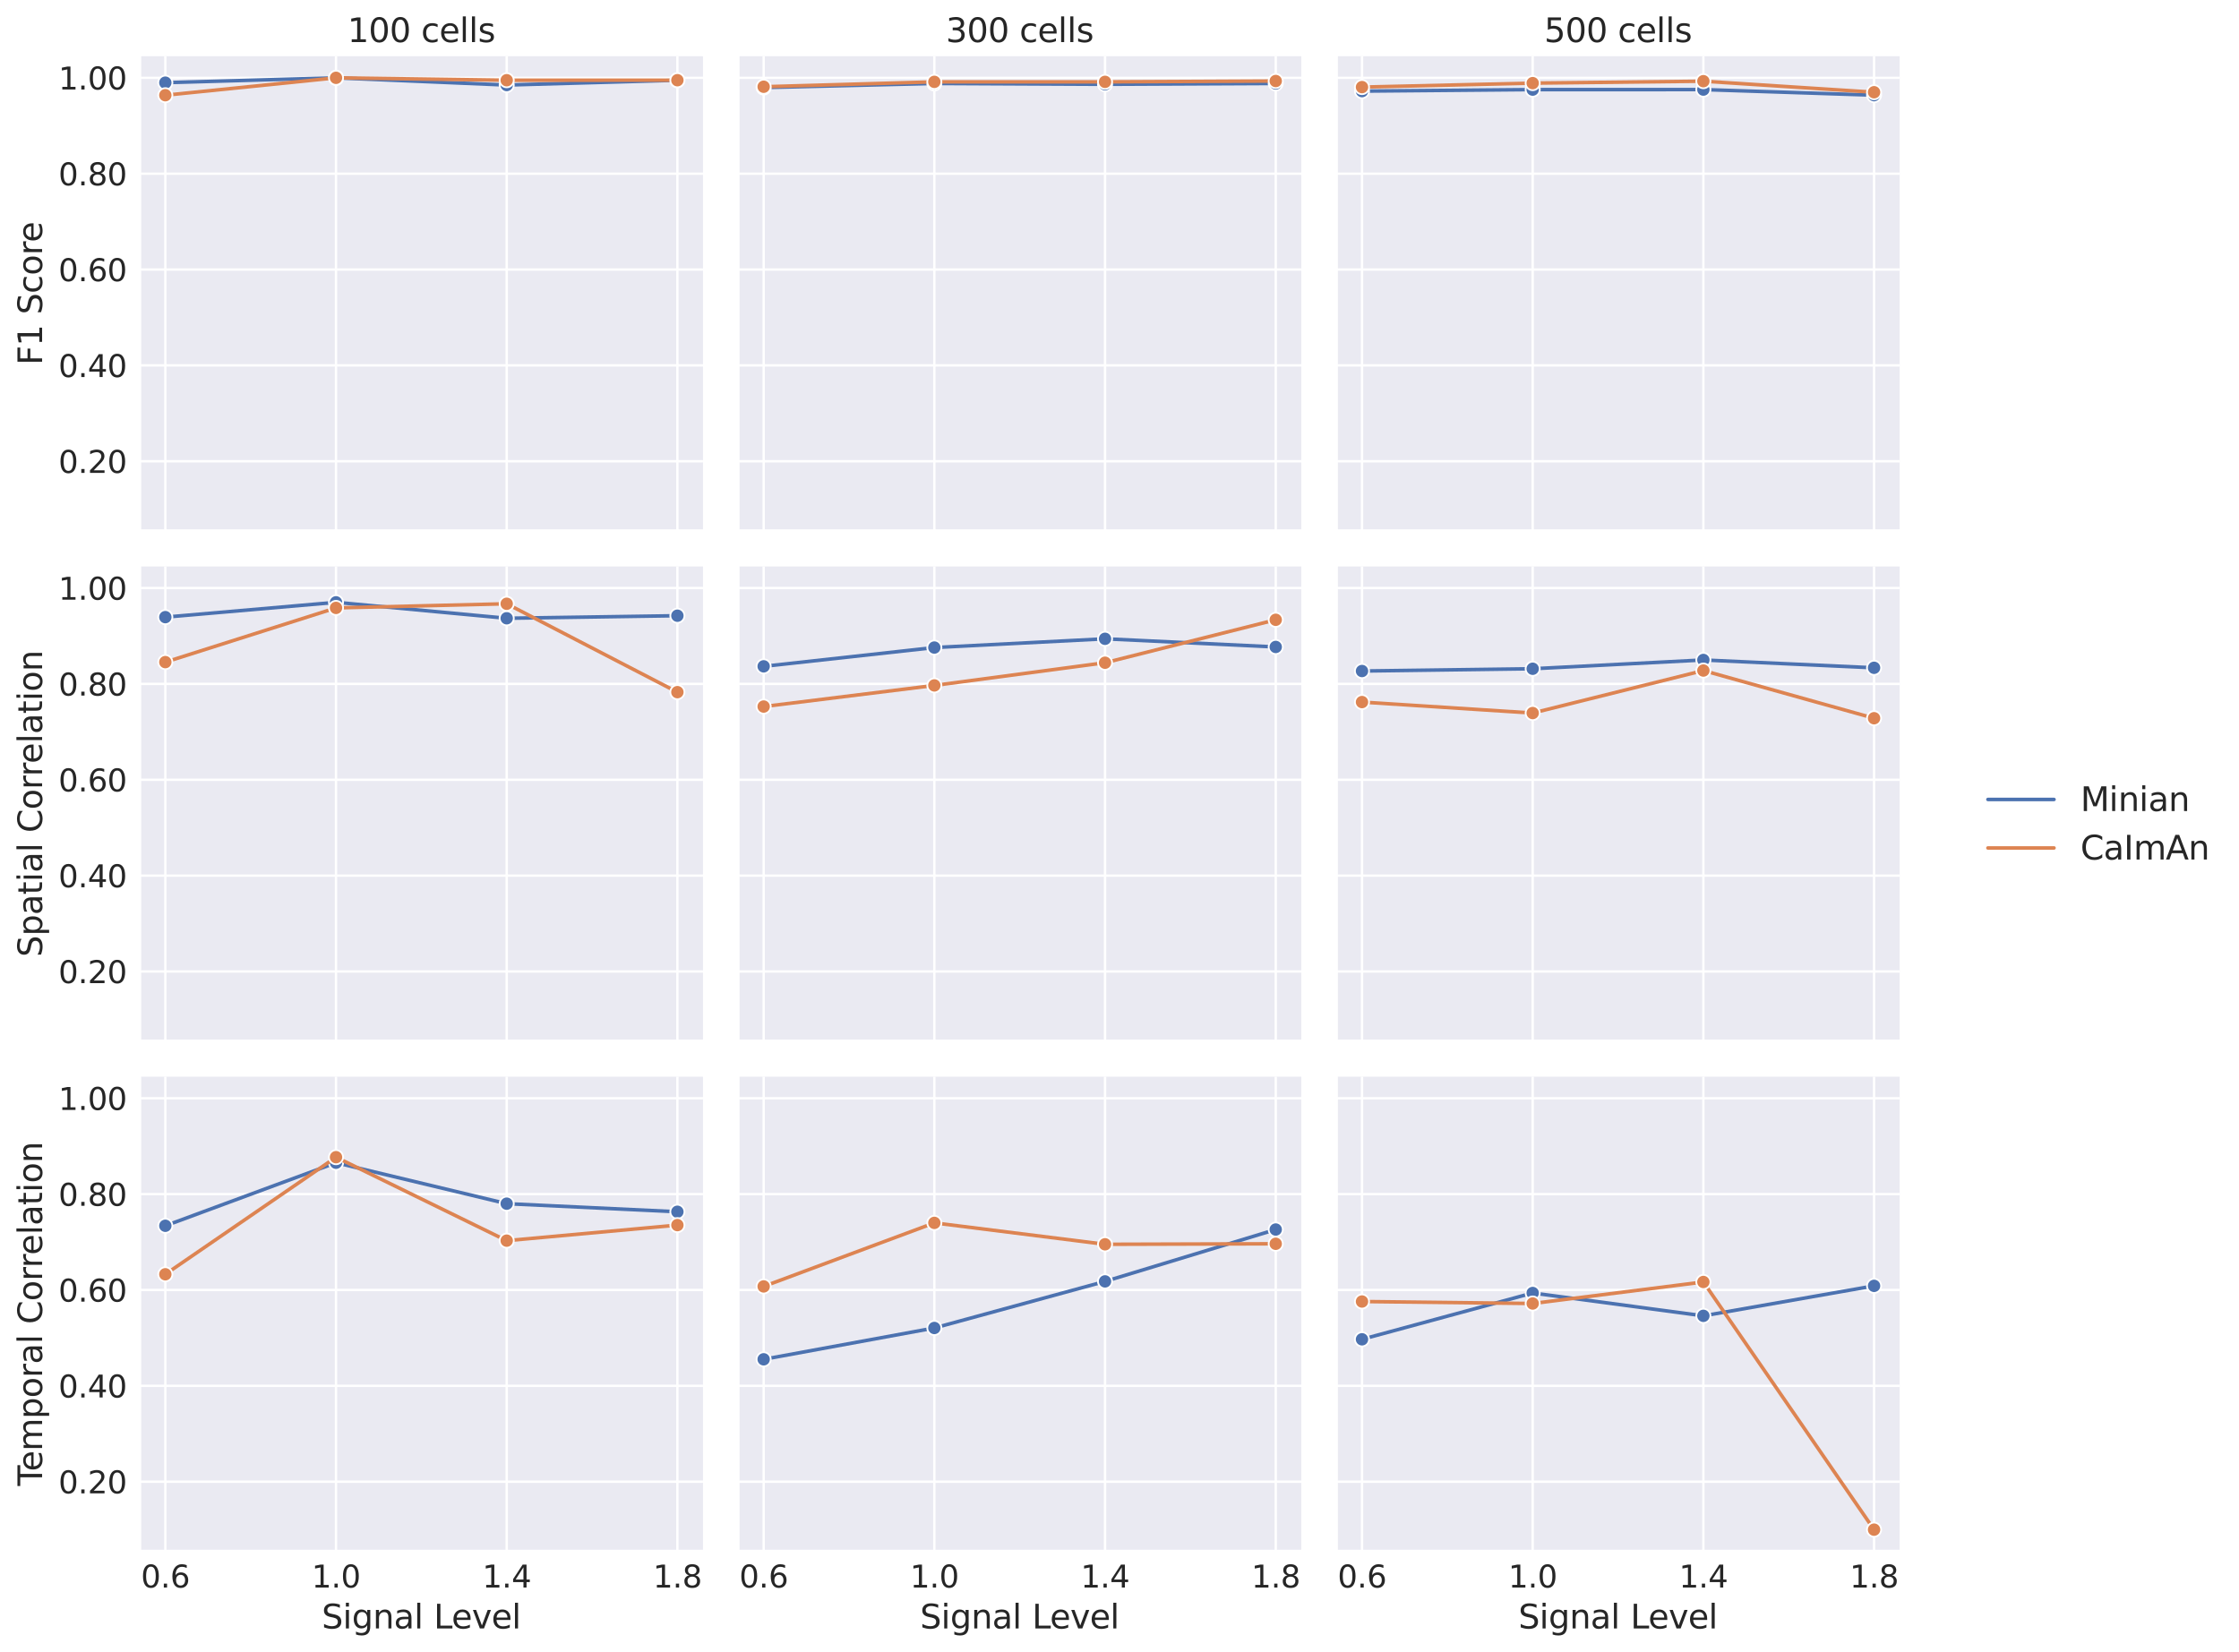 <?xml version="1.0" encoding="utf-8" standalone="no"?>
<!DOCTYPE svg PUBLIC "-//W3C//DTD SVG 1.1//EN"
  "http://www.w3.org/Graphics/SVG/1.1/DTD/svg11.dtd">
<svg height="700.177pt" version="1.1" viewBox="0 0 948.575 700.177" width="948.575pt" xmlns="http://www.w3.org/2000/svg" xmlns:xlink="http://www.w3.org/1999/xlink">
 <defs>
  <style type="text/css">*{stroke-linecap:butt;stroke-linejoin:round;}</style>
 </defs>
 <g id="figure_1">
  <g id="patch_1">
   <path d="M 0 700.177 
L 948.575 700.177 
L 948.575 0 
L 0 0 
z
" style="fill:#ffffff;"/>
  </g>
  <g id="axes_1">
   <g id="patch_2">
    <path d="M 59.195 224.927 
L 297.828 224.927 
L 297.828 23.838 
L 59.195 23.838 
z
" style="fill:#eaeaf2;"/>
   </g>
   <g id="matplotlib.axis_1">
    <g id="xtick_1">
     <g id="line2d_1">
      <path clip-path="url(#p4e0c5e70df)" d="M 70.042 224.927 
L 70.042 23.838 
" style="fill:none;stroke:#ffffff;stroke-linecap:round;"/>
     </g>
    </g>
    <g id="xtick_2">
     <g id="line2d_2">
      <path clip-path="url(#p4e0c5e70df)" d="M 142.355 224.927 
L 142.355 23.838 
" style="fill:none;stroke:#ffffff;stroke-linecap:round;"/>
     </g>
    </g>
    <g id="xtick_3">
     <g id="line2d_3">
      <path clip-path="url(#p4e0c5e70df)" d="M 214.668 224.927 
L 214.668 23.838 
" style="fill:none;stroke:#ffffff;stroke-linecap:round;"/>
     </g>
    </g>
    <g id="xtick_4">
     <g id="line2d_4">
      <path clip-path="url(#p4e0c5e70df)" d="M 286.981 224.927 
L 286.981 23.838 
" style="fill:none;stroke:#ffffff;stroke-linecap:round;"/>
     </g>
    </g>
    <g id="xtick_5"/>
    <g id="xtick_6"/>
    <g id="xtick_7"/>
    <g id="xtick_8"/>
    <g id="xtick_9"/>
    <g id="xtick_10"/>
    <g id="xtick_11"/>
    <g id="xtick_12"/>
    <g id="xtick_13"/>
   </g>
   <g id="matplotlib.axis_2">
    <g id="ytick_1">
     <g id="line2d_5">
      <path clip-path="url(#p4e0c5e70df)" d="M 59.195 195.457 
L 297.828 195.457 
" style="fill:none;stroke:#ffffff;stroke-linecap:round;"/>
     </g>
     <g id="text_1">
      <!-- 0.20 -->
      <g style="fill:#262626;" transform="translate(24.749 200.396)scale(0.13 -0.13)">
       <defs>
        <path d="M 2034 4250 
Q 1547 4250 1301 3770 
Q 1056 3291 1056 2328 
Q 1056 1369 1301 889 
Q 1547 409 2034 409 
Q 2525 409 2770 889 
Q 3016 1369 3016 2328 
Q 3016 3291 2770 3770 
Q 2525 4250 2034 4250 
z
M 2034 4750 
Q 2819 4750 3233 4129 
Q 3647 3509 3647 2328 
Q 3647 1150 3233 529 
Q 2819 -91 2034 -91 
Q 1250 -91 836 529 
Q 422 1150 422 2328 
Q 422 3509 836 4129 
Q 1250 4750 2034 4750 
z
" id="DejaVuSans-30" transform="scale(0.016)"/>
        <path d="M 684 794 
L 1344 794 
L 1344 0 
L 684 0 
L 684 794 
z
" id="DejaVuSans-2e" transform="scale(0.016)"/>
        <path d="M 1228 531 
L 3431 531 
L 3431 0 
L 469 0 
L 469 531 
Q 828 903 1448 1529 
Q 2069 2156 2228 2338 
Q 2531 2678 2651 2914 
Q 2772 3150 2772 3378 
Q 2772 3750 2511 3984 
Q 2250 4219 1831 4219 
Q 1534 4219 1204 4116 
Q 875 4013 500 3803 
L 500 4441 
Q 881 4594 1212 4672 
Q 1544 4750 1819 4750 
Q 2544 4750 2975 4387 
Q 3406 4025 3406 3419 
Q 3406 3131 3298 2873 
Q 3191 2616 2906 2266 
Q 2828 2175 2409 1742 
Q 1991 1309 1228 531 
z
" id="DejaVuSans-32" transform="scale(0.016)"/>
       </defs>
       <use xlink:href="#DejaVuSans-30"/>
       <use x="63.623" xlink:href="#DejaVuSans-2e"/>
       <use x="95.41" xlink:href="#DejaVuSans-32"/>
       <use x="159.033" xlink:href="#DejaVuSans-30"/>
      </g>
     </g>
    </g>
    <g id="ytick_2">
     <g id="line2d_6">
      <path clip-path="url(#p4e0c5e70df)" d="M 59.195 154.837 
L 297.828 154.837 
" style="fill:none;stroke:#ffffff;stroke-linecap:round;"/>
     </g>
     <g id="text_2">
      <!-- 0.40 -->
      <g style="fill:#262626;" transform="translate(24.749 159.776)scale(0.13 -0.13)">
       <defs>
        <path d="M 2419 4116 
L 825 1625 
L 2419 1625 
L 2419 4116 
z
M 2253 4666 
L 3047 4666 
L 3047 1625 
L 3713 1625 
L 3713 1100 
L 3047 1100 
L 3047 0 
L 2419 0 
L 2419 1100 
L 313 1100 
L 313 1709 
L 2253 4666 
z
" id="DejaVuSans-34" transform="scale(0.016)"/>
       </defs>
       <use xlink:href="#DejaVuSans-30"/>
       <use x="63.623" xlink:href="#DejaVuSans-2e"/>
       <use x="95.41" xlink:href="#DejaVuSans-34"/>
       <use x="159.033" xlink:href="#DejaVuSans-30"/>
      </g>
     </g>
    </g>
    <g id="ytick_3">
     <g id="line2d_7">
      <path clip-path="url(#p4e0c5e70df)" d="M 59.195 114.218 
L 297.828 114.218 
" style="fill:none;stroke:#ffffff;stroke-linecap:round;"/>
     </g>
     <g id="text_3">
      <!-- 0.60 -->
      <g style="fill:#262626;" transform="translate(24.749 119.157)scale(0.13 -0.13)">
       <defs>
        <path d="M 2113 2584 
Q 1688 2584 1439 2293 
Q 1191 2003 1191 1497 
Q 1191 994 1439 701 
Q 1688 409 2113 409 
Q 2538 409 2786 701 
Q 3034 994 3034 1497 
Q 3034 2003 2786 2293 
Q 2538 2584 2113 2584 
z
M 3366 4563 
L 3366 3988 
Q 3128 4100 2886 4159 
Q 2644 4219 2406 4219 
Q 1781 4219 1451 3797 
Q 1122 3375 1075 2522 
Q 1259 2794 1537 2939 
Q 1816 3084 2150 3084 
Q 2853 3084 3261 2657 
Q 3669 2231 3669 1497 
Q 3669 778 3244 343 
Q 2819 -91 2113 -91 
Q 1303 -91 875 529 
Q 447 1150 447 2328 
Q 447 3434 972 4092 
Q 1497 4750 2381 4750 
Q 2619 4750 2861 4703 
Q 3103 4656 3366 4563 
z
" id="DejaVuSans-36" transform="scale(0.016)"/>
       </defs>
       <use xlink:href="#DejaVuSans-30"/>
       <use x="63.623" xlink:href="#DejaVuSans-2e"/>
       <use x="95.41" xlink:href="#DejaVuSans-36"/>
       <use x="159.033" xlink:href="#DejaVuSans-30"/>
      </g>
     </g>
    </g>
    <g id="ytick_4">
     <g id="line2d_8">
      <path clip-path="url(#p4e0c5e70df)" d="M 59.195 73.598 
L 297.828 73.598 
" style="fill:none;stroke:#ffffff;stroke-linecap:round;"/>
     </g>
     <g id="text_4">
      <!-- 0.80 -->
      <g style="fill:#262626;" transform="translate(24.749 78.537)scale(0.13 -0.13)">
       <defs>
        <path d="M 2034 2216 
Q 1584 2216 1326 1975 
Q 1069 1734 1069 1313 
Q 1069 891 1326 650 
Q 1584 409 2034 409 
Q 2484 409 2743 651 
Q 3003 894 3003 1313 
Q 3003 1734 2745 1975 
Q 2488 2216 2034 2216 
z
M 1403 2484 
Q 997 2584 770 2862 
Q 544 3141 544 3541 
Q 544 4100 942 4425 
Q 1341 4750 2034 4750 
Q 2731 4750 3128 4425 
Q 3525 4100 3525 3541 
Q 3525 3141 3298 2862 
Q 3072 2584 2669 2484 
Q 3125 2378 3379 2068 
Q 3634 1759 3634 1313 
Q 3634 634 3220 271 
Q 2806 -91 2034 -91 
Q 1263 -91 848 271 
Q 434 634 434 1313 
Q 434 1759 690 2068 
Q 947 2378 1403 2484 
z
M 1172 3481 
Q 1172 3119 1398 2916 
Q 1625 2713 2034 2713 
Q 2441 2713 2670 2916 
Q 2900 3119 2900 3481 
Q 2900 3844 2670 4047 
Q 2441 4250 2034 4250 
Q 1625 4250 1398 4047 
Q 1172 3844 1172 3481 
z
" id="DejaVuSans-38" transform="scale(0.016)"/>
       </defs>
       <use xlink:href="#DejaVuSans-30"/>
       <use x="63.623" xlink:href="#DejaVuSans-2e"/>
       <use x="95.41" xlink:href="#DejaVuSans-38"/>
       <use x="159.033" xlink:href="#DejaVuSans-30"/>
      </g>
     </g>
    </g>
    <g id="ytick_5">
     <g id="line2d_9">
      <path clip-path="url(#p4e0c5e70df)" d="M 59.195 32.978 
L 297.828 32.978 
" style="fill:none;stroke:#ffffff;stroke-linecap:round;"/>
     </g>
     <g id="text_5">
      <!-- 1.00 -->
      <g style="fill:#262626;" transform="translate(24.749 37.917)scale(0.13 -0.13)">
       <defs>
        <path d="M 794 531 
L 1825 531 
L 1825 4091 
L 703 3866 
L 703 4441 
L 1819 4666 
L 2450 4666 
L 2450 531 
L 3481 531 
L 3481 0 
L 794 0 
L 794 531 
z
" id="DejaVuSans-31" transform="scale(0.016)"/>
       </defs>
       <use xlink:href="#DejaVuSans-31"/>
       <use x="63.623" xlink:href="#DejaVuSans-2e"/>
       <use x="95.41" xlink:href="#DejaVuSans-30"/>
       <use x="159.033" xlink:href="#DejaVuSans-30"/>
      </g>
     </g>
    </g>
    <g id="ytick_6"/>
    <g id="ytick_7"/>
    <g id="ytick_8"/>
    <g id="ytick_9"/>
    <g id="ytick_10"/>
    <g id="ytick_11"/>
    <g id="ytick_12"/>
    <g id="ytick_13"/>
    <g id="ytick_14"/>
    <g id="ytick_15"/>
    <g id="ytick_16"/>
    <g id="ytick_17"/>
    <g id="ytick_18"/>
    <g id="ytick_19"/>
    <g id="text_6">
     <!-- F1 Score -->
     <g style="fill:#262626;" transform="translate(17.838 154.69)rotate(-90)scale(0.14 -0.14)">
      <defs>
       <path d="M 628 4666 
L 3309 4666 
L 3309 4134 
L 1259 4134 
L 1259 2759 
L 3109 2759 
L 3109 2228 
L 1259 2228 
L 1259 0 
L 628 0 
L 628 4666 
z
" id="DejaVuSans-46" transform="scale(0.016)"/>
       <path id="DejaVuSans-20" transform="scale(0.016)"/>
       <path d="M 3425 4513 
L 3425 3897 
Q 3066 4069 2747 4153 
Q 2428 4238 2131 4238 
Q 1616 4238 1336 4038 
Q 1056 3838 1056 3469 
Q 1056 3159 1242 3001 
Q 1428 2844 1947 2747 
L 2328 2669 
Q 3034 2534 3370 2195 
Q 3706 1856 3706 1288 
Q 3706 609 3251 259 
Q 2797 -91 1919 -91 
Q 1588 -91 1214 -16 
Q 841 59 441 206 
L 441 856 
Q 825 641 1194 531 
Q 1563 422 1919 422 
Q 2459 422 2753 634 
Q 3047 847 3047 1241 
Q 3047 1584 2836 1778 
Q 2625 1972 2144 2069 
L 1759 2144 
Q 1053 2284 737 2584 
Q 422 2884 422 3419 
Q 422 4038 858 4394 
Q 1294 4750 2059 4750 
Q 2388 4750 2728 4690 
Q 3069 4631 3425 4513 
z
" id="DejaVuSans-53" transform="scale(0.016)"/>
       <path d="M 3122 3366 
L 3122 2828 
Q 2878 2963 2633 3030 
Q 2388 3097 2138 3097 
Q 1578 3097 1268 2742 
Q 959 2388 959 1747 
Q 959 1106 1268 751 
Q 1578 397 2138 397 
Q 2388 397 2633 464 
Q 2878 531 3122 666 
L 3122 134 
Q 2881 22 2623 -34 
Q 2366 -91 2075 -91 
Q 1284 -91 818 406 
Q 353 903 353 1747 
Q 353 2603 823 3093 
Q 1294 3584 2113 3584 
Q 2378 3584 2631 3529 
Q 2884 3475 3122 3366 
z
" id="DejaVuSans-63" transform="scale(0.016)"/>
       <path d="M 1959 3097 
Q 1497 3097 1228 2736 
Q 959 2375 959 1747 
Q 959 1119 1226 758 
Q 1494 397 1959 397 
Q 2419 397 2687 759 
Q 2956 1122 2956 1747 
Q 2956 2369 2687 2733 
Q 2419 3097 1959 3097 
z
M 1959 3584 
Q 2709 3584 3137 3096 
Q 3566 2609 3566 1747 
Q 3566 888 3137 398 
Q 2709 -91 1959 -91 
Q 1206 -91 779 398 
Q 353 888 353 1747 
Q 353 2609 779 3096 
Q 1206 3584 1959 3584 
z
" id="DejaVuSans-6f" transform="scale(0.016)"/>
       <path d="M 2631 2963 
Q 2534 3019 2420 3045 
Q 2306 3072 2169 3072 
Q 1681 3072 1420 2755 
Q 1159 2438 1159 1844 
L 1159 0 
L 581 0 
L 581 3500 
L 1159 3500 
L 1159 2956 
Q 1341 3275 1631 3429 
Q 1922 3584 2338 3584 
Q 2397 3584 2469 3576 
Q 2541 3569 2628 3553 
L 2631 2963 
z
" id="DejaVuSans-72" transform="scale(0.016)"/>
       <path d="M 3597 1894 
L 3597 1613 
L 953 1613 
Q 991 1019 1311 708 
Q 1631 397 2203 397 
Q 2534 397 2845 478 
Q 3156 559 3463 722 
L 3463 178 
Q 3153 47 2828 -22 
Q 2503 -91 2169 -91 
Q 1331 -91 842 396 
Q 353 884 353 1716 
Q 353 2575 817 3079 
Q 1281 3584 2069 3584 
Q 2775 3584 3186 3129 
Q 3597 2675 3597 1894 
z
M 3022 2063 
Q 3016 2534 2758 2815 
Q 2500 3097 2075 3097 
Q 1594 3097 1305 2825 
Q 1016 2553 972 2059 
L 3022 2063 
z
" id="DejaVuSans-65" transform="scale(0.016)"/>
      </defs>
      <use xlink:href="#DejaVuSans-46"/>
      <use x="57.52" xlink:href="#DejaVuSans-31"/>
      <use x="121.143" xlink:href="#DejaVuSans-20"/>
      <use x="152.93" xlink:href="#DejaVuSans-53"/>
      <use x="216.406" xlink:href="#DejaVuSans-63"/>
      <use x="271.387" xlink:href="#DejaVuSans-6f"/>
      <use x="332.568" xlink:href="#DejaVuSans-72"/>
      <use x="371.432" xlink:href="#DejaVuSans-65"/>
     </g>
    </g>
   </g>
   <g id="line2d_10">
    <path clip-path="url(#p4e0c5e70df)" d="M 70.042 35.03 
L 142.355 32.978 
L 214.668 36.04 
L 286.981 33.999 
" style="fill:none;stroke:#4c72b0;stroke-linecap:round;stroke-width:1.5;"/>
    <defs>
     <path d="M 0 3 
C 0.796 3 1.559 2.684 2.121 2.121 
C 2.684 1.559 3 0.796 3 0 
C 3 -0.796 2.684 -1.559 2.121 -2.121 
C 1.559 -2.684 0.796 -3 0 -3 
C -0.796 -3 -1.559 -2.684 -2.121 -2.121 
C -2.684 -1.559 -3 -0.796 -3 0 
C -3 0.796 -2.684 1.559 -2.121 2.121 
C -1.559 2.684 -0.796 3 0 3 
z
" id="md35c9a1de1" style="stroke:#ffffff;stroke-width:0.75;"/>
    </defs>
    <g clip-path="url(#p4e0c5e70df)">
     <use style="fill:#4c72b0;stroke:#ffffff;stroke-width:0.75;" x="70.042" xlink:href="#md35c9a1de1" y="35.03"/>
     <use style="fill:#4c72b0;stroke:#ffffff;stroke-width:0.75;" x="142.355" xlink:href="#md35c9a1de1" y="32.978"/>
     <use style="fill:#4c72b0;stroke:#ffffff;stroke-width:0.75;" x="214.668" xlink:href="#md35c9a1de1" y="36.04"/>
     <use style="fill:#4c72b0;stroke:#ffffff;stroke-width:0.75;" x="286.981" xlink:href="#md35c9a1de1" y="33.999"/>
    </g>
   </g>
   <g id="line2d_11">
    <path clip-path="url(#p4e0c5e70df)" d="M 70.042 40.344 
L 142.355 32.978 
L 214.668 33.999 
L 286.981 33.989 
" style="fill:none;stroke:#dd8452;stroke-linecap:round;stroke-width:1.5;"/>
    <defs>
     <path d="M 0 3 
C 0.796 3 1.559 2.684 2.121 2.121 
C 2.684 1.559 3 0.796 3 0 
C 3 -0.796 2.684 -1.559 2.121 -2.121 
C 1.559 -2.684 0.796 -3 0 -3 
C -0.796 -3 -1.559 -2.684 -2.121 -2.121 
C -2.684 -1.559 -3 -0.796 -3 0 
C -3 0.796 -2.684 1.559 -2.121 2.121 
C -1.559 2.684 -0.796 3 0 3 
z
" id="m4f0bec76fb" style="stroke:#ffffff;stroke-width:0.75;"/>
    </defs>
    <g clip-path="url(#p4e0c5e70df)">
     <use style="fill:#dd8452;stroke:#ffffff;stroke-width:0.75;" x="70.042" xlink:href="#m4f0bec76fb" y="40.344"/>
     <use style="fill:#dd8452;stroke:#ffffff;stroke-width:0.75;" x="142.355" xlink:href="#m4f0bec76fb" y="32.978"/>
     <use style="fill:#dd8452;stroke:#ffffff;stroke-width:0.75;" x="214.668" xlink:href="#m4f0bec76fb" y="33.999"/>
     <use style="fill:#dd8452;stroke:#ffffff;stroke-width:0.75;" x="286.981" xlink:href="#m4f0bec76fb" y="33.989"/>
    </g>
   </g>
   <g id="line2d_12"/>
   <g id="line2d_13"/>
   <g id="patch_3">
    <path d="M 59.195 224.927 
L 59.195 23.838 
" style="fill:none;stroke:#ffffff;stroke-linecap:square;stroke-linejoin:miter;stroke-width:1.25;"/>
   </g>
   <g id="patch_4">
    <path d="M 59.195 224.927 
L 297.828 224.927 
" style="fill:none;stroke:#ffffff;stroke-linecap:square;stroke-linejoin:miter;stroke-width:1.25;"/>
   </g>
   <g id="text_7">
    <!-- 100 cells -->
    <g style="fill:#262626;" transform="translate(147.233 17.838)scale(0.14 -0.14)">
     <defs>
      <path d="M 603 4863 
L 1178 4863 
L 1178 0 
L 603 0 
L 603 4863 
z
" id="DejaVuSans-6c" transform="scale(0.016)"/>
      <path d="M 2834 3397 
L 2834 2853 
Q 2591 2978 2328 3040 
Q 2066 3103 1784 3103 
Q 1356 3103 1142 2972 
Q 928 2841 928 2578 
Q 928 2378 1081 2264 
Q 1234 2150 1697 2047 
L 1894 2003 
Q 2506 1872 2764 1633 
Q 3022 1394 3022 966 
Q 3022 478 2636 193 
Q 2250 -91 1575 -91 
Q 1294 -91 989 -36 
Q 684 19 347 128 
L 347 722 
Q 666 556 975 473 
Q 1284 391 1588 391 
Q 1994 391 2212 530 
Q 2431 669 2431 922 
Q 2431 1156 2273 1281 
Q 2116 1406 1581 1522 
L 1381 1569 
Q 847 1681 609 1914 
Q 372 2147 372 2553 
Q 372 3047 722 3315 
Q 1072 3584 1716 3584 
Q 2034 3584 2315 3537 
Q 2597 3491 2834 3397 
z
" id="DejaVuSans-73" transform="scale(0.016)"/>
     </defs>
     <use xlink:href="#DejaVuSans-31"/>
     <use x="63.623" xlink:href="#DejaVuSans-30"/>
     <use x="127.246" xlink:href="#DejaVuSans-30"/>
     <use x="190.869" xlink:href="#DejaVuSans-20"/>
     <use x="222.656" xlink:href="#DejaVuSans-63"/>
     <use x="277.637" xlink:href="#DejaVuSans-65"/>
     <use x="339.16" xlink:href="#DejaVuSans-6c"/>
     <use x="366.943" xlink:href="#DejaVuSans-6c"/>
     <use x="394.727" xlink:href="#DejaVuSans-73"/>
    </g>
   </g>
  </g>
  <g id="axes_2">
   <g id="patch_5">
    <path d="M 312.687 224.927 
L 551.321 224.927 
L 551.321 23.838 
L 312.687 23.838 
z
" style="fill:#eaeaf2;"/>
   </g>
   <g id="matplotlib.axis_3">
    <g id="xtick_14">
     <g id="line2d_14">
      <path clip-path="url(#pc07dec1496)" d="M 323.534 224.927 
L 323.534 23.838 
" style="fill:none;stroke:#ffffff;stroke-linecap:round;"/>
     </g>
    </g>
    <g id="xtick_15">
     <g id="line2d_15">
      <path clip-path="url(#pc07dec1496)" d="M 395.847 224.927 
L 395.847 23.838 
" style="fill:none;stroke:#ffffff;stroke-linecap:round;"/>
     </g>
    </g>
    <g id="xtick_16">
     <g id="line2d_16">
      <path clip-path="url(#pc07dec1496)" d="M 468.16 224.927 
L 468.16 23.838 
" style="fill:none;stroke:#ffffff;stroke-linecap:round;"/>
     </g>
    </g>
    <g id="xtick_17">
     <g id="line2d_17">
      <path clip-path="url(#pc07dec1496)" d="M 540.474 224.927 
L 540.474 23.838 
" style="fill:none;stroke:#ffffff;stroke-linecap:round;"/>
     </g>
    </g>
    <g id="xtick_18"/>
    <g id="xtick_19"/>
    <g id="xtick_20"/>
    <g id="xtick_21"/>
    <g id="xtick_22"/>
    <g id="xtick_23"/>
    <g id="xtick_24"/>
    <g id="xtick_25"/>
    <g id="xtick_26"/>
   </g>
   <g id="matplotlib.axis_4">
    <g id="ytick_20">
     <g id="line2d_18">
      <path clip-path="url(#pc07dec1496)" d="M 312.687 195.457 
L 551.321 195.457 
" style="fill:none;stroke:#ffffff;stroke-linecap:round;"/>
     </g>
    </g>
    <g id="ytick_21">
     <g id="line2d_19">
      <path clip-path="url(#pc07dec1496)" d="M 312.687 154.837 
L 551.321 154.837 
" style="fill:none;stroke:#ffffff;stroke-linecap:round;"/>
     </g>
    </g>
    <g id="ytick_22">
     <g id="line2d_20">
      <path clip-path="url(#pc07dec1496)" d="M 312.687 114.218 
L 551.321 114.218 
" style="fill:none;stroke:#ffffff;stroke-linecap:round;"/>
     </g>
    </g>
    <g id="ytick_23">
     <g id="line2d_21">
      <path clip-path="url(#pc07dec1496)" d="M 312.687 73.598 
L 551.321 73.598 
" style="fill:none;stroke:#ffffff;stroke-linecap:round;"/>
     </g>
    </g>
    <g id="ytick_24">
     <g id="line2d_22">
      <path clip-path="url(#pc07dec1496)" d="M 312.687 32.978 
L 551.321 32.978 
" style="fill:none;stroke:#ffffff;stroke-linecap:round;"/>
     </g>
    </g>
    <g id="ytick_25"/>
    <g id="ytick_26"/>
    <g id="ytick_27"/>
    <g id="ytick_28"/>
    <g id="ytick_29"/>
    <g id="ytick_30"/>
    <g id="ytick_31"/>
    <g id="ytick_32"/>
    <g id="ytick_33"/>
    <g id="ytick_34"/>
    <g id="ytick_35"/>
    <g id="ytick_36"/>
    <g id="ytick_37"/>
    <g id="ytick_38"/>
   </g>
   <g id="line2d_23">
    <path clip-path="url(#pc07dec1496)" d="M 323.534 37.109 
L 395.847 35.368 
L 468.16 35.723 
L 540.474 35.376 
" style="fill:none;stroke:#4c72b0;stroke-linecap:round;stroke-width:1.5;"/>
    <g clip-path="url(#pc07dec1496)">
     <use style="fill:#4c72b0;stroke:#ffffff;stroke-width:0.75;" x="323.534" xlink:href="#md35c9a1de1" y="37.109"/>
     <use style="fill:#4c72b0;stroke:#ffffff;stroke-width:0.75;" x="395.847" xlink:href="#md35c9a1de1" y="35.368"/>
     <use style="fill:#4c72b0;stroke:#ffffff;stroke-width:0.75;" x="468.16" xlink:href="#md35c9a1de1" y="35.723"/>
     <use style="fill:#4c72b0;stroke:#ffffff;stroke-width:0.75;" x="540.474" xlink:href="#md35c9a1de1" y="35.376"/>
    </g>
   </g>
   <g id="line2d_24">
    <path clip-path="url(#pc07dec1496)" d="M 323.534 36.758 
L 395.847 34.685 
L 468.16 34.685 
L 540.474 34.332 
" style="fill:none;stroke:#dd8452;stroke-linecap:round;stroke-width:1.5;"/>
    <g clip-path="url(#pc07dec1496)">
     <use style="fill:#dd8452;stroke:#ffffff;stroke-width:0.75;" x="323.534" xlink:href="#m4f0bec76fb" y="36.758"/>
     <use style="fill:#dd8452;stroke:#ffffff;stroke-width:0.75;" x="395.847" xlink:href="#m4f0bec76fb" y="34.685"/>
     <use style="fill:#dd8452;stroke:#ffffff;stroke-width:0.75;" x="468.16" xlink:href="#m4f0bec76fb" y="34.685"/>
     <use style="fill:#dd8452;stroke:#ffffff;stroke-width:0.75;" x="540.474" xlink:href="#m4f0bec76fb" y="34.332"/>
    </g>
   </g>
   <g id="line2d_25"/>
   <g id="line2d_26"/>
   <g id="patch_6">
    <path d="M 312.687 224.927 
L 312.687 23.838 
" style="fill:none;stroke:#ffffff;stroke-linecap:square;stroke-linejoin:miter;stroke-width:1.25;"/>
   </g>
   <g id="patch_7">
    <path d="M 312.687 224.927 
L 551.321 224.927 
" style="fill:none;stroke:#ffffff;stroke-linecap:square;stroke-linejoin:miter;stroke-width:1.25;"/>
   </g>
   <g id="text_8">
    <!-- 300 cells -->
    <g style="fill:#262626;" transform="translate(400.726 17.838)scale(0.14 -0.14)">
     <defs>
      <path d="M 2597 2516 
Q 3050 2419 3304 2112 
Q 3559 1806 3559 1356 
Q 3559 666 3084 287 
Q 2609 -91 1734 -91 
Q 1441 -91 1130 -33 
Q 819 25 488 141 
L 488 750 
Q 750 597 1062 519 
Q 1375 441 1716 441 
Q 2309 441 2620 675 
Q 2931 909 2931 1356 
Q 2931 1769 2642 2001 
Q 2353 2234 1838 2234 
L 1294 2234 
L 1294 2753 
L 1863 2753 
Q 2328 2753 2575 2939 
Q 2822 3125 2822 3475 
Q 2822 3834 2567 4026 
Q 2313 4219 1838 4219 
Q 1578 4219 1281 4162 
Q 984 4106 628 3988 
L 628 4550 
Q 988 4650 1302 4700 
Q 1616 4750 1894 4750 
Q 2613 4750 3031 4423 
Q 3450 4097 3450 3541 
Q 3450 3153 3228 2886 
Q 3006 2619 2597 2516 
z
" id="DejaVuSans-33" transform="scale(0.016)"/>
     </defs>
     <use xlink:href="#DejaVuSans-33"/>
     <use x="63.623" xlink:href="#DejaVuSans-30"/>
     <use x="127.246" xlink:href="#DejaVuSans-30"/>
     <use x="190.869" xlink:href="#DejaVuSans-20"/>
     <use x="222.656" xlink:href="#DejaVuSans-63"/>
     <use x="277.637" xlink:href="#DejaVuSans-65"/>
     <use x="339.16" xlink:href="#DejaVuSans-6c"/>
     <use x="366.943" xlink:href="#DejaVuSans-6c"/>
     <use x="394.727" xlink:href="#DejaVuSans-73"/>
    </g>
   </g>
  </g>
  <g id="axes_3">
   <g id="patch_8">
    <path d="M 566.18 224.927 
L 804.813 224.927 
L 804.813 23.838 
L 566.18 23.838 
z
" style="fill:#eaeaf2;"/>
   </g>
   <g id="matplotlib.axis_5">
    <g id="xtick_27">
     <g id="line2d_27">
      <path clip-path="url(#p3dc7d3a84b)" d="M 577.027 224.927 
L 577.027 23.838 
" style="fill:none;stroke:#ffffff;stroke-linecap:round;"/>
     </g>
    </g>
    <g id="xtick_28">
     <g id="line2d_28">
      <path clip-path="url(#p3dc7d3a84b)" d="M 649.34 224.927 
L 649.34 23.838 
" style="fill:none;stroke:#ffffff;stroke-linecap:round;"/>
     </g>
    </g>
    <g id="xtick_29">
     <g id="line2d_29">
      <path clip-path="url(#p3dc7d3a84b)" d="M 721.653 224.927 
L 721.653 23.838 
" style="fill:none;stroke:#ffffff;stroke-linecap:round;"/>
     </g>
    </g>
    <g id="xtick_30">
     <g id="line2d_30">
      <path clip-path="url(#p3dc7d3a84b)" d="M 793.966 224.927 
L 793.966 23.838 
" style="fill:none;stroke:#ffffff;stroke-linecap:round;"/>
     </g>
    </g>
    <g id="xtick_31"/>
    <g id="xtick_32"/>
    <g id="xtick_33"/>
    <g id="xtick_34"/>
    <g id="xtick_35"/>
    <g id="xtick_36"/>
    <g id="xtick_37"/>
    <g id="xtick_38"/>
    <g id="xtick_39"/>
   </g>
   <g id="matplotlib.axis_6">
    <g id="ytick_39">
     <g id="line2d_31">
      <path clip-path="url(#p3dc7d3a84b)" d="M 566.18 195.457 
L 804.813 195.457 
" style="fill:none;stroke:#ffffff;stroke-linecap:round;"/>
     </g>
    </g>
    <g id="ytick_40">
     <g id="line2d_32">
      <path clip-path="url(#p3dc7d3a84b)" d="M 566.18 154.837 
L 804.813 154.837 
" style="fill:none;stroke:#ffffff;stroke-linecap:round;"/>
     </g>
    </g>
    <g id="ytick_41">
     <g id="line2d_33">
      <path clip-path="url(#p3dc7d3a84b)" d="M 566.18 114.218 
L 804.813 114.218 
" style="fill:none;stroke:#ffffff;stroke-linecap:round;"/>
     </g>
    </g>
    <g id="ytick_42">
     <g id="line2d_34">
      <path clip-path="url(#p3dc7d3a84b)" d="M 566.18 73.598 
L 804.813 73.598 
" style="fill:none;stroke:#ffffff;stroke-linecap:round;"/>
     </g>
    </g>
    <g id="ytick_43">
     <g id="line2d_35">
      <path clip-path="url(#p3dc7d3a84b)" d="M 566.18 32.978 
L 804.813 32.978 
" style="fill:none;stroke:#ffffff;stroke-linecap:round;"/>
     </g>
    </g>
    <g id="ytick_44"/>
    <g id="ytick_45"/>
    <g id="ytick_46"/>
    <g id="ytick_47"/>
    <g id="ytick_48"/>
    <g id="ytick_49"/>
    <g id="ytick_50"/>
    <g id="ytick_51"/>
    <g id="ytick_52"/>
    <g id="ytick_53"/>
    <g id="ytick_54"/>
    <g id="ytick_55"/>
    <g id="ytick_56"/>
    <g id="ytick_57"/>
   </g>
   <g id="line2d_36">
    <path clip-path="url(#p3dc7d3a84b)" d="M 577.027 38.614 
L 649.34 37.972 
L 721.653 37.962 
L 793.966 40.329 
" style="fill:none;stroke:#4c72b0;stroke-linecap:round;stroke-width:1.5;"/>
    <g clip-path="url(#p3dc7d3a84b)">
     <use style="fill:#4c72b0;stroke:#ffffff;stroke-width:0.75;" x="577.027" xlink:href="#md35c9a1de1" y="38.614"/>
     <use style="fill:#4c72b0;stroke:#ffffff;stroke-width:0.75;" x="649.34" xlink:href="#md35c9a1de1" y="37.972"/>
     <use style="fill:#4c72b0;stroke:#ffffff;stroke-width:0.75;" x="721.653" xlink:href="#md35c9a1de1" y="37.962"/>
     <use style="fill:#4c72b0;stroke:#ffffff;stroke-width:0.75;" x="793.966" xlink:href="#md35c9a1de1" y="40.329"/>
    </g>
   </g>
   <g id="line2d_37">
    <path clip-path="url(#p3dc7d3a84b)" d="M 577.027 36.912 
L 649.34 35.228 
L 721.653 34.407 
L 793.966 39.083 
" style="fill:none;stroke:#dd8452;stroke-linecap:round;stroke-width:1.5;"/>
    <g clip-path="url(#p3dc7d3a84b)">
     <use style="fill:#dd8452;stroke:#ffffff;stroke-width:0.75;" x="577.027" xlink:href="#m4f0bec76fb" y="36.912"/>
     <use style="fill:#dd8452;stroke:#ffffff;stroke-width:0.75;" x="649.34" xlink:href="#m4f0bec76fb" y="35.228"/>
     <use style="fill:#dd8452;stroke:#ffffff;stroke-width:0.75;" x="721.653" xlink:href="#m4f0bec76fb" y="34.407"/>
     <use style="fill:#dd8452;stroke:#ffffff;stroke-width:0.75;" x="793.966" xlink:href="#m4f0bec76fb" y="39.083"/>
    </g>
   </g>
   <g id="line2d_38"/>
   <g id="line2d_39"/>
   <g id="patch_9">
    <path d="M 566.18 224.927 
L 566.18 23.838 
" style="fill:none;stroke:#ffffff;stroke-linecap:square;stroke-linejoin:miter;stroke-width:1.25;"/>
   </g>
   <g id="patch_10">
    <path d="M 566.18 224.927 
L 804.813 224.927 
" style="fill:none;stroke:#ffffff;stroke-linecap:square;stroke-linejoin:miter;stroke-width:1.25;"/>
   </g>
   <g id="text_9">
    <!-- 500 cells -->
    <g style="fill:#262626;" transform="translate(654.218 17.838)scale(0.14 -0.14)">
     <defs>
      <path d="M 691 4666 
L 3169 4666 
L 3169 4134 
L 1269 4134 
L 1269 2991 
Q 1406 3038 1543 3061 
Q 1681 3084 1819 3084 
Q 2600 3084 3056 2656 
Q 3513 2228 3513 1497 
Q 3513 744 3044 326 
Q 2575 -91 1722 -91 
Q 1428 -91 1123 -41 
Q 819 9 494 109 
L 494 744 
Q 775 591 1075 516 
Q 1375 441 1709 441 
Q 2250 441 2565 725 
Q 2881 1009 2881 1497 
Q 2881 1984 2565 2268 
Q 2250 2553 1709 2553 
Q 1456 2553 1204 2497 
Q 953 2441 691 2322 
L 691 4666 
z
" id="DejaVuSans-35" transform="scale(0.016)"/>
     </defs>
     <use xlink:href="#DejaVuSans-35"/>
     <use x="63.623" xlink:href="#DejaVuSans-30"/>
     <use x="127.246" xlink:href="#DejaVuSans-30"/>
     <use x="190.869" xlink:href="#DejaVuSans-20"/>
     <use x="222.656" xlink:href="#DejaVuSans-63"/>
     <use x="277.637" xlink:href="#DejaVuSans-65"/>
     <use x="339.16" xlink:href="#DejaVuSans-6c"/>
     <use x="366.943" xlink:href="#DejaVuSans-6c"/>
     <use x="394.727" xlink:href="#DejaVuSans-73"/>
    </g>
   </g>
  </g>
  <g id="axes_4">
   <g id="patch_11">
    <path d="M 59.195 441.136 
L 297.828 441.136 
L 297.828 240.047 
L 59.195 240.047 
z
" style="fill:#eaeaf2;"/>
   </g>
   <g id="matplotlib.axis_7">
    <g id="xtick_40">
     <g id="line2d_40">
      <path clip-path="url(#p2e68c9bcd7)" d="M 70.042 441.136 
L 70.042 240.047 
" style="fill:none;stroke:#ffffff;stroke-linecap:round;"/>
     </g>
    </g>
    <g id="xtick_41">
     <g id="line2d_41">
      <path clip-path="url(#p2e68c9bcd7)" d="M 142.355 441.136 
L 142.355 240.047 
" style="fill:none;stroke:#ffffff;stroke-linecap:round;"/>
     </g>
    </g>
    <g id="xtick_42">
     <g id="line2d_42">
      <path clip-path="url(#p2e68c9bcd7)" d="M 214.668 441.136 
L 214.668 240.047 
" style="fill:none;stroke:#ffffff;stroke-linecap:round;"/>
     </g>
    </g>
    <g id="xtick_43">
     <g id="line2d_43">
      <path clip-path="url(#p2e68c9bcd7)" d="M 286.981 441.136 
L 286.981 240.047 
" style="fill:none;stroke:#ffffff;stroke-linecap:round;"/>
     </g>
    </g>
    <g id="xtick_44"/>
    <g id="xtick_45"/>
    <g id="xtick_46"/>
    <g id="xtick_47"/>
    <g id="xtick_48"/>
    <g id="xtick_49"/>
    <g id="xtick_50"/>
    <g id="xtick_51"/>
    <g id="xtick_52"/>
   </g>
   <g id="matplotlib.axis_8">
    <g id="ytick_58">
     <g id="line2d_44">
      <path clip-path="url(#p2e68c9bcd7)" d="M 59.195 411.666 
L 297.828 411.666 
" style="fill:none;stroke:#ffffff;stroke-linecap:round;"/>
     </g>
     <g id="text_10">
      <!-- 0.20 -->
      <g style="fill:#262626;" transform="translate(24.749 416.605)scale(0.13 -0.13)">
       <use xlink:href="#DejaVuSans-30"/>
       <use x="63.623" xlink:href="#DejaVuSans-2e"/>
       <use x="95.41" xlink:href="#DejaVuSans-32"/>
       <use x="159.033" xlink:href="#DejaVuSans-30"/>
      </g>
     </g>
    </g>
    <g id="ytick_59">
     <g id="line2d_45">
      <path clip-path="url(#p2e68c9bcd7)" d="M 59.195 371.047 
L 297.828 371.047 
" style="fill:none;stroke:#ffffff;stroke-linecap:round;"/>
     </g>
     <g id="text_11">
      <!-- 0.40 -->
      <g style="fill:#262626;" transform="translate(24.749 375.986)scale(0.13 -0.13)">
       <use xlink:href="#DejaVuSans-30"/>
       <use x="63.623" xlink:href="#DejaVuSans-2e"/>
       <use x="95.41" xlink:href="#DejaVuSans-34"/>
       <use x="159.033" xlink:href="#DejaVuSans-30"/>
      </g>
     </g>
    </g>
    <g id="ytick_60">
     <g id="line2d_46">
      <path clip-path="url(#p2e68c9bcd7)" d="M 59.195 330.427 
L 297.828 330.427 
" style="fill:none;stroke:#ffffff;stroke-linecap:round;"/>
     </g>
     <g id="text_12">
      <!-- 0.60 -->
      <g style="fill:#262626;" transform="translate(24.749 335.366)scale(0.13 -0.13)">
       <use xlink:href="#DejaVuSans-30"/>
       <use x="63.623" xlink:href="#DejaVuSans-2e"/>
       <use x="95.41" xlink:href="#DejaVuSans-36"/>
       <use x="159.033" xlink:href="#DejaVuSans-30"/>
      </g>
     </g>
    </g>
    <g id="ytick_61">
     <g id="line2d_47">
      <path clip-path="url(#p2e68c9bcd7)" d="M 59.195 289.807 
L 297.828 289.807 
" style="fill:none;stroke:#ffffff;stroke-linecap:round;"/>
     </g>
     <g id="text_13">
      <!-- 0.80 -->
      <g style="fill:#262626;" transform="translate(24.749 294.746)scale(0.13 -0.13)">
       <use xlink:href="#DejaVuSans-30"/>
       <use x="63.623" xlink:href="#DejaVuSans-2e"/>
       <use x="95.41" xlink:href="#DejaVuSans-38"/>
       <use x="159.033" xlink:href="#DejaVuSans-30"/>
      </g>
     </g>
    </g>
    <g id="ytick_62">
     <g id="line2d_48">
      <path clip-path="url(#p2e68c9bcd7)" d="M 59.195 249.188 
L 297.828 249.188 
" style="fill:none;stroke:#ffffff;stroke-linecap:round;"/>
     </g>
     <g id="text_14">
      <!-- 1.00 -->
      <g style="fill:#262626;" transform="translate(24.749 254.127)scale(0.13 -0.13)">
       <use xlink:href="#DejaVuSans-31"/>
       <use x="63.623" xlink:href="#DejaVuSans-2e"/>
       <use x="95.41" xlink:href="#DejaVuSans-30"/>
       <use x="159.033" xlink:href="#DejaVuSans-30"/>
      </g>
     </g>
    </g>
    <g id="ytick_63"/>
    <g id="ytick_64"/>
    <g id="ytick_65"/>
    <g id="ytick_66"/>
    <g id="ytick_67"/>
    <g id="ytick_68"/>
    <g id="ytick_69"/>
    <g id="ytick_70"/>
    <g id="ytick_71"/>
    <g id="ytick_72"/>
    <g id="ytick_73"/>
    <g id="ytick_74"/>
    <g id="ytick_75"/>
    <g id="ytick_76"/>
    <g id="text_15">
     <!-- Spatial Correlation -->
     <g style="fill:#262626;" transform="translate(17.838 405.514)rotate(-90)scale(0.14 -0.14)">
      <defs>
       <path d="M 1159 525 
L 1159 -1331 
L 581 -1331 
L 581 3500 
L 1159 3500 
L 1159 2969 
Q 1341 3281 1617 3432 
Q 1894 3584 2278 3584 
Q 2916 3584 3314 3078 
Q 3713 2572 3713 1747 
Q 3713 922 3314 415 
Q 2916 -91 2278 -91 
Q 1894 -91 1617 61 
Q 1341 213 1159 525 
z
M 3116 1747 
Q 3116 2381 2855 2742 
Q 2594 3103 2138 3103 
Q 1681 3103 1420 2742 
Q 1159 2381 1159 1747 
Q 1159 1113 1420 752 
Q 1681 391 2138 391 
Q 2594 391 2855 752 
Q 3116 1113 3116 1747 
z
" id="DejaVuSans-70" transform="scale(0.016)"/>
       <path d="M 2194 1759 
Q 1497 1759 1228 1600 
Q 959 1441 959 1056 
Q 959 750 1161 570 
Q 1363 391 1709 391 
Q 2188 391 2477 730 
Q 2766 1069 2766 1631 
L 2766 1759 
L 2194 1759 
z
M 3341 1997 
L 3341 0 
L 2766 0 
L 2766 531 
Q 2569 213 2275 61 
Q 1981 -91 1556 -91 
Q 1019 -91 701 211 
Q 384 513 384 1019 
Q 384 1609 779 1909 
Q 1175 2209 1959 2209 
L 2766 2209 
L 2766 2266 
Q 2766 2663 2505 2880 
Q 2244 3097 1772 3097 
Q 1472 3097 1187 3025 
Q 903 2953 641 2809 
L 641 3341 
Q 956 3463 1253 3523 
Q 1550 3584 1831 3584 
Q 2591 3584 2966 3190 
Q 3341 2797 3341 1997 
z
" id="DejaVuSans-61" transform="scale(0.016)"/>
       <path d="M 1172 4494 
L 1172 3500 
L 2356 3500 
L 2356 3053 
L 1172 3053 
L 1172 1153 
Q 1172 725 1289 603 
Q 1406 481 1766 481 
L 2356 481 
L 2356 0 
L 1766 0 
Q 1100 0 847 248 
Q 594 497 594 1153 
L 594 3053 
L 172 3053 
L 172 3500 
L 594 3500 
L 594 4494 
L 1172 4494 
z
" id="DejaVuSans-74" transform="scale(0.016)"/>
       <path d="M 603 3500 
L 1178 3500 
L 1178 0 
L 603 0 
L 603 3500 
z
M 603 4863 
L 1178 4863 
L 1178 4134 
L 603 4134 
L 603 4863 
z
" id="DejaVuSans-69" transform="scale(0.016)"/>
       <path d="M 4122 4306 
L 4122 3641 
Q 3803 3938 3442 4084 
Q 3081 4231 2675 4231 
Q 1875 4231 1450 3742 
Q 1025 3253 1025 2328 
Q 1025 1406 1450 917 
Q 1875 428 2675 428 
Q 3081 428 3442 575 
Q 3803 722 4122 1019 
L 4122 359 
Q 3791 134 3420 21 
Q 3050 -91 2638 -91 
Q 1578 -91 968 557 
Q 359 1206 359 2328 
Q 359 3453 968 4101 
Q 1578 4750 2638 4750 
Q 3056 4750 3426 4639 
Q 3797 4528 4122 4306 
z
" id="DejaVuSans-43" transform="scale(0.016)"/>
       <path d="M 3513 2113 
L 3513 0 
L 2938 0 
L 2938 2094 
Q 2938 2591 2744 2837 
Q 2550 3084 2163 3084 
Q 1697 3084 1428 2787 
Q 1159 2491 1159 1978 
L 1159 0 
L 581 0 
L 581 3500 
L 1159 3500 
L 1159 2956 
Q 1366 3272 1645 3428 
Q 1925 3584 2291 3584 
Q 2894 3584 3203 3211 
Q 3513 2838 3513 2113 
z
" id="DejaVuSans-6e" transform="scale(0.016)"/>
      </defs>
      <use xlink:href="#DejaVuSans-53"/>
      <use x="63.477" xlink:href="#DejaVuSans-70"/>
      <use x="126.953" xlink:href="#DejaVuSans-61"/>
      <use x="188.232" xlink:href="#DejaVuSans-74"/>
      <use x="227.441" xlink:href="#DejaVuSans-69"/>
      <use x="255.225" xlink:href="#DejaVuSans-61"/>
      <use x="316.504" xlink:href="#DejaVuSans-6c"/>
      <use x="344.287" xlink:href="#DejaVuSans-20"/>
      <use x="376.074" xlink:href="#DejaVuSans-43"/>
      <use x="445.898" xlink:href="#DejaVuSans-6f"/>
      <use x="507.08" xlink:href="#DejaVuSans-72"/>
      <use x="546.443" xlink:href="#DejaVuSans-72"/>
      <use x="585.307" xlink:href="#DejaVuSans-65"/>
      <use x="646.83" xlink:href="#DejaVuSans-6c"/>
      <use x="674.613" xlink:href="#DejaVuSans-61"/>
      <use x="735.893" xlink:href="#DejaVuSans-74"/>
      <use x="775.102" xlink:href="#DejaVuSans-69"/>
      <use x="802.885" xlink:href="#DejaVuSans-6f"/>
      <use x="864.066" xlink:href="#DejaVuSans-6e"/>
     </g>
    </g>
   </g>
   <g id="line2d_49">
    <path clip-path="url(#p2e68c9bcd7)" d="M 70.042 261.516 
L 142.355 255.24 
L 214.668 261.993 
L 286.981 260.913 
" style="fill:none;stroke:#4c72b0;stroke-linecap:round;stroke-width:1.5;"/>
    <g clip-path="url(#p2e68c9bcd7)">
     <use style="fill:#4c72b0;stroke:#ffffff;stroke-width:0.75;" x="70.042" xlink:href="#md35c9a1de1" y="261.516"/>
     <use style="fill:#4c72b0;stroke:#ffffff;stroke-width:0.75;" x="142.355" xlink:href="#md35c9a1de1" y="255.24"/>
     <use style="fill:#4c72b0;stroke:#ffffff;stroke-width:0.75;" x="214.668" xlink:href="#md35c9a1de1" y="261.993"/>
     <use style="fill:#4c72b0;stroke:#ffffff;stroke-width:0.75;" x="286.981" xlink:href="#md35c9a1de1" y="260.913"/>
    </g>
   </g>
   <g id="line2d_50">
    <path clip-path="url(#p2e68c9bcd7)" d="M 70.042 280.574 
L 142.355 257.604 
L 214.668 255.854 
L 286.981 293.303 
" style="fill:none;stroke:#dd8452;stroke-linecap:round;stroke-width:1.5;"/>
    <g clip-path="url(#p2e68c9bcd7)">
     <use style="fill:#dd8452;stroke:#ffffff;stroke-width:0.75;" x="70.042" xlink:href="#m4f0bec76fb" y="280.574"/>
     <use style="fill:#dd8452;stroke:#ffffff;stroke-width:0.75;" x="142.355" xlink:href="#m4f0bec76fb" y="257.604"/>
     <use style="fill:#dd8452;stroke:#ffffff;stroke-width:0.75;" x="214.668" xlink:href="#m4f0bec76fb" y="255.854"/>
     <use style="fill:#dd8452;stroke:#ffffff;stroke-width:0.75;" x="286.981" xlink:href="#m4f0bec76fb" y="293.303"/>
    </g>
   </g>
   <g id="line2d_51"/>
   <g id="line2d_52"/>
   <g id="patch_12">
    <path d="M 59.195 441.136 
L 59.195 240.047 
" style="fill:none;stroke:#ffffff;stroke-linecap:square;stroke-linejoin:miter;stroke-width:1.25;"/>
   </g>
   <g id="patch_13">
    <path d="M 59.195 441.136 
L 297.828 441.136 
" style="fill:none;stroke:#ffffff;stroke-linecap:square;stroke-linejoin:miter;stroke-width:1.25;"/>
   </g>
  </g>
  <g id="axes_5">
   <g id="patch_14">
    <path d="M 312.687 441.136 
L 551.321 441.136 
L 551.321 240.047 
L 312.687 240.047 
z
" style="fill:#eaeaf2;"/>
   </g>
   <g id="matplotlib.axis_9">
    <g id="xtick_53">
     <g id="line2d_53">
      <path clip-path="url(#p4b2a76c762)" d="M 323.534 441.136 
L 323.534 240.047 
" style="fill:none;stroke:#ffffff;stroke-linecap:round;"/>
     </g>
    </g>
    <g id="xtick_54">
     <g id="line2d_54">
      <path clip-path="url(#p4b2a76c762)" d="M 395.847 441.136 
L 395.847 240.047 
" style="fill:none;stroke:#ffffff;stroke-linecap:round;"/>
     </g>
    </g>
    <g id="xtick_55">
     <g id="line2d_55">
      <path clip-path="url(#p4b2a76c762)" d="M 468.16 441.136 
L 468.16 240.047 
" style="fill:none;stroke:#ffffff;stroke-linecap:round;"/>
     </g>
    </g>
    <g id="xtick_56">
     <g id="line2d_56">
      <path clip-path="url(#p4b2a76c762)" d="M 540.474 441.136 
L 540.474 240.047 
" style="fill:none;stroke:#ffffff;stroke-linecap:round;"/>
     </g>
    </g>
    <g id="xtick_57"/>
    <g id="xtick_58"/>
    <g id="xtick_59"/>
    <g id="xtick_60"/>
    <g id="xtick_61"/>
    <g id="xtick_62"/>
    <g id="xtick_63"/>
    <g id="xtick_64"/>
    <g id="xtick_65"/>
   </g>
   <g id="matplotlib.axis_10">
    <g id="ytick_77">
     <g id="line2d_57">
      <path clip-path="url(#p4b2a76c762)" d="M 312.687 411.666 
L 551.321 411.666 
" style="fill:none;stroke:#ffffff;stroke-linecap:round;"/>
     </g>
    </g>
    <g id="ytick_78">
     <g id="line2d_58">
      <path clip-path="url(#p4b2a76c762)" d="M 312.687 371.047 
L 551.321 371.047 
" style="fill:none;stroke:#ffffff;stroke-linecap:round;"/>
     </g>
    </g>
    <g id="ytick_79">
     <g id="line2d_59">
      <path clip-path="url(#p4b2a76c762)" d="M 312.687 330.427 
L 551.321 330.427 
" style="fill:none;stroke:#ffffff;stroke-linecap:round;"/>
     </g>
    </g>
    <g id="ytick_80">
     <g id="line2d_60">
      <path clip-path="url(#p4b2a76c762)" d="M 312.687 289.807 
L 551.321 289.807 
" style="fill:none;stroke:#ffffff;stroke-linecap:round;"/>
     </g>
    </g>
    <g id="ytick_81">
     <g id="line2d_61">
      <path clip-path="url(#p4b2a76c762)" d="M 312.687 249.188 
L 551.321 249.188 
" style="fill:none;stroke:#ffffff;stroke-linecap:round;"/>
     </g>
    </g>
    <g id="ytick_82"/>
    <g id="ytick_83"/>
    <g id="ytick_84"/>
    <g id="ytick_85"/>
    <g id="ytick_86"/>
    <g id="ytick_87"/>
    <g id="ytick_88"/>
    <g id="ytick_89"/>
    <g id="ytick_90"/>
    <g id="ytick_91"/>
    <g id="ytick_92"/>
    <g id="ytick_93"/>
    <g id="ytick_94"/>
    <g id="ytick_95"/>
   </g>
   <g id="line2d_62">
    <path clip-path="url(#p4b2a76c762)" d="M 323.534 282.367 
L 395.847 274.406 
L 468.16 270.698 
L 540.474 274.155 
" style="fill:none;stroke:#4c72b0;stroke-linecap:round;stroke-width:1.5;"/>
    <g clip-path="url(#p4b2a76c762)">
     <use style="fill:#4c72b0;stroke:#ffffff;stroke-width:0.75;" x="323.534" xlink:href="#md35c9a1de1" y="282.367"/>
     <use style="fill:#4c72b0;stroke:#ffffff;stroke-width:0.75;" x="395.847" xlink:href="#md35c9a1de1" y="274.406"/>
     <use style="fill:#4c72b0;stroke:#ffffff;stroke-width:0.75;" x="468.16" xlink:href="#md35c9a1de1" y="270.698"/>
     <use style="fill:#4c72b0;stroke:#ffffff;stroke-width:0.75;" x="540.474" xlink:href="#md35c9a1de1" y="274.155"/>
    </g>
   </g>
   <g id="line2d_63">
    <path clip-path="url(#p4b2a76c762)" d="M 323.534 299.408 
L 395.847 290.453 
L 468.16 280.835 
L 540.474 262.643 
" style="fill:none;stroke:#dd8452;stroke-linecap:round;stroke-width:1.5;"/>
    <g clip-path="url(#p4b2a76c762)">
     <use style="fill:#dd8452;stroke:#ffffff;stroke-width:0.75;" x="323.534" xlink:href="#m4f0bec76fb" y="299.408"/>
     <use style="fill:#dd8452;stroke:#ffffff;stroke-width:0.75;" x="395.847" xlink:href="#m4f0bec76fb" y="290.453"/>
     <use style="fill:#dd8452;stroke:#ffffff;stroke-width:0.75;" x="468.16" xlink:href="#m4f0bec76fb" y="280.835"/>
     <use style="fill:#dd8452;stroke:#ffffff;stroke-width:0.75;" x="540.474" xlink:href="#m4f0bec76fb" y="262.643"/>
    </g>
   </g>
   <g id="line2d_64"/>
   <g id="line2d_65"/>
   <g id="patch_15">
    <path d="M 312.687 441.136 
L 312.687 240.047 
" style="fill:none;stroke:#ffffff;stroke-linecap:square;stroke-linejoin:miter;stroke-width:1.25;"/>
   </g>
   <g id="patch_16">
    <path d="M 312.687 441.136 
L 551.321 441.136 
" style="fill:none;stroke:#ffffff;stroke-linecap:square;stroke-linejoin:miter;stroke-width:1.25;"/>
   </g>
  </g>
  <g id="axes_6">
   <g id="patch_17">
    <path d="M 566.18 441.136 
L 804.813 441.136 
L 804.813 240.047 
L 566.18 240.047 
z
" style="fill:#eaeaf2;"/>
   </g>
   <g id="matplotlib.axis_11">
    <g id="xtick_66">
     <g id="line2d_66">
      <path clip-path="url(#p63bbbc75eb)" d="M 577.027 441.136 
L 577.027 240.047 
" style="fill:none;stroke:#ffffff;stroke-linecap:round;"/>
     </g>
    </g>
    <g id="xtick_67">
     <g id="line2d_67">
      <path clip-path="url(#p63bbbc75eb)" d="M 649.34 441.136 
L 649.34 240.047 
" style="fill:none;stroke:#ffffff;stroke-linecap:round;"/>
     </g>
    </g>
    <g id="xtick_68">
     <g id="line2d_68">
      <path clip-path="url(#p63bbbc75eb)" d="M 721.653 441.136 
L 721.653 240.047 
" style="fill:none;stroke:#ffffff;stroke-linecap:round;"/>
     </g>
    </g>
    <g id="xtick_69">
     <g id="line2d_69">
      <path clip-path="url(#p63bbbc75eb)" d="M 793.966 441.136 
L 793.966 240.047 
" style="fill:none;stroke:#ffffff;stroke-linecap:round;"/>
     </g>
    </g>
    <g id="xtick_70"/>
    <g id="xtick_71"/>
    <g id="xtick_72"/>
    <g id="xtick_73"/>
    <g id="xtick_74"/>
    <g id="xtick_75"/>
    <g id="xtick_76"/>
    <g id="xtick_77"/>
    <g id="xtick_78"/>
   </g>
   <g id="matplotlib.axis_12">
    <g id="ytick_96">
     <g id="line2d_70">
      <path clip-path="url(#p63bbbc75eb)" d="M 566.18 411.666 
L 804.813 411.666 
" style="fill:none;stroke:#ffffff;stroke-linecap:round;"/>
     </g>
    </g>
    <g id="ytick_97">
     <g id="line2d_71">
      <path clip-path="url(#p63bbbc75eb)" d="M 566.18 371.047 
L 804.813 371.047 
" style="fill:none;stroke:#ffffff;stroke-linecap:round;"/>
     </g>
    </g>
    <g id="ytick_98">
     <g id="line2d_72">
      <path clip-path="url(#p63bbbc75eb)" d="M 566.18 330.427 
L 804.813 330.427 
" style="fill:none;stroke:#ffffff;stroke-linecap:round;"/>
     </g>
    </g>
    <g id="ytick_99">
     <g id="line2d_73">
      <path clip-path="url(#p63bbbc75eb)" d="M 566.18 289.807 
L 804.813 289.807 
" style="fill:none;stroke:#ffffff;stroke-linecap:round;"/>
     </g>
    </g>
    <g id="ytick_100">
     <g id="line2d_74">
      <path clip-path="url(#p63bbbc75eb)" d="M 566.18 249.188 
L 804.813 249.188 
" style="fill:none;stroke:#ffffff;stroke-linecap:round;"/>
     </g>
    </g>
    <g id="ytick_101"/>
    <g id="ytick_102"/>
    <g id="ytick_103"/>
    <g id="ytick_104"/>
    <g id="ytick_105"/>
    <g id="ytick_106"/>
    <g id="ytick_107"/>
    <g id="ytick_108"/>
    <g id="ytick_109"/>
    <g id="ytick_110"/>
    <g id="ytick_111"/>
    <g id="ytick_112"/>
    <g id="ytick_113"/>
    <g id="ytick_114"/>
   </g>
   <g id="line2d_75">
    <path clip-path="url(#p63bbbc75eb)" d="M 577.027 284.352 
L 649.34 283.389 
L 721.653 279.667 
L 793.966 282.985 
" style="fill:none;stroke:#4c72b0;stroke-linecap:round;stroke-width:1.5;"/>
    <g clip-path="url(#p63bbbc75eb)">
     <use style="fill:#4c72b0;stroke:#ffffff;stroke-width:0.75;" x="577.027" xlink:href="#md35c9a1de1" y="284.352"/>
     <use style="fill:#4c72b0;stroke:#ffffff;stroke-width:0.75;" x="649.34" xlink:href="#md35c9a1de1" y="283.389"/>
     <use style="fill:#4c72b0;stroke:#ffffff;stroke-width:0.75;" x="721.653" xlink:href="#md35c9a1de1" y="279.667"/>
     <use style="fill:#4c72b0;stroke:#ffffff;stroke-width:0.75;" x="793.966" xlink:href="#md35c9a1de1" y="282.985"/>
    </g>
   </g>
   <g id="line2d_76">
    <path clip-path="url(#p63bbbc75eb)" d="M 577.027 297.507 
L 649.34 302.158 
L 721.653 284.149 
L 793.966 304.353 
" style="fill:none;stroke:#dd8452;stroke-linecap:round;stroke-width:1.5;"/>
    <g clip-path="url(#p63bbbc75eb)">
     <use style="fill:#dd8452;stroke:#ffffff;stroke-width:0.75;" x="577.027" xlink:href="#m4f0bec76fb" y="297.507"/>
     <use style="fill:#dd8452;stroke:#ffffff;stroke-width:0.75;" x="649.34" xlink:href="#m4f0bec76fb" y="302.158"/>
     <use style="fill:#dd8452;stroke:#ffffff;stroke-width:0.75;" x="721.653" xlink:href="#m4f0bec76fb" y="284.149"/>
     <use style="fill:#dd8452;stroke:#ffffff;stroke-width:0.75;" x="793.966" xlink:href="#m4f0bec76fb" y="304.353"/>
    </g>
   </g>
   <g id="line2d_77"/>
   <g id="line2d_78"/>
   <g id="patch_18">
    <path d="M 566.18 441.136 
L 566.18 240.047 
" style="fill:none;stroke:#ffffff;stroke-linecap:square;stroke-linejoin:miter;stroke-width:1.25;"/>
   </g>
   <g id="patch_19">
    <path d="M 566.18 441.136 
L 804.813 441.136 
" style="fill:none;stroke:#ffffff;stroke-linecap:square;stroke-linejoin:miter;stroke-width:1.25;"/>
   </g>
  </g>
  <g id="axes_7">
   <g id="patch_20">
    <path d="M 59.195 657.346 
L 297.828 657.346 
L 297.828 456.256 
L 59.195 456.256 
z
" style="fill:#eaeaf2;"/>
   </g>
   <g id="matplotlib.axis_13">
    <g id="xtick_79">
     <g id="line2d_79">
      <path clip-path="url(#p98e6efe09c)" d="M 70.042 657.346 
L 70.042 456.256 
" style="fill:none;stroke:#ffffff;stroke-linecap:round;"/>
     </g>
     <g id="text_16">
      <!-- 0.6 -->
      <g style="fill:#262626;" transform="translate(59.705 672.724)scale(0.13 -0.13)">
       <use xlink:href="#DejaVuSans-30"/>
       <use x="63.623" xlink:href="#DejaVuSans-2e"/>
       <use x="95.41" xlink:href="#DejaVuSans-36"/>
      </g>
     </g>
    </g>
    <g id="xtick_80">
     <g id="line2d_80">
      <path clip-path="url(#p98e6efe09c)" d="M 142.355 657.346 
L 142.355 456.256 
" style="fill:none;stroke:#ffffff;stroke-linecap:round;"/>
     </g>
     <g id="text_17">
      <!-- 1.0 -->
      <g style="fill:#262626;" transform="translate(132.018 672.724)scale(0.13 -0.13)">
       <use xlink:href="#DejaVuSans-31"/>
       <use x="63.623" xlink:href="#DejaVuSans-2e"/>
       <use x="95.41" xlink:href="#DejaVuSans-30"/>
      </g>
     </g>
    </g>
    <g id="xtick_81">
     <g id="line2d_81">
      <path clip-path="url(#p98e6efe09c)" d="M 214.668 657.346 
L 214.668 456.256 
" style="fill:none;stroke:#ffffff;stroke-linecap:round;"/>
     </g>
     <g id="text_18">
      <!-- 1.4 -->
      <g style="fill:#262626;" transform="translate(204.331 672.724)scale(0.13 -0.13)">
       <use xlink:href="#DejaVuSans-31"/>
       <use x="63.623" xlink:href="#DejaVuSans-2e"/>
       <use x="95.41" xlink:href="#DejaVuSans-34"/>
      </g>
     </g>
    </g>
    <g id="xtick_82">
     <g id="line2d_82">
      <path clip-path="url(#p98e6efe09c)" d="M 286.981 657.346 
L 286.981 456.256 
" style="fill:none;stroke:#ffffff;stroke-linecap:round;"/>
     </g>
     <g id="text_19">
      <!-- 1.8 -->
      <g style="fill:#262626;" transform="translate(276.644 672.724)scale(0.13 -0.13)">
       <use xlink:href="#DejaVuSans-31"/>
       <use x="63.623" xlink:href="#DejaVuSans-2e"/>
       <use x="95.41" xlink:href="#DejaVuSans-38"/>
      </g>
     </g>
    </g>
    <g id="xtick_83"/>
    <g id="xtick_84"/>
    <g id="xtick_85"/>
    <g id="xtick_86"/>
    <g id="xtick_87"/>
    <g id="xtick_88"/>
    <g id="xtick_89"/>
    <g id="xtick_90"/>
    <g id="xtick_91"/>
    <g id="text_20">
     <!-- Signal Level -->
     <g style="fill:#262626;" transform="translate(136.304 690.065)scale(0.14 -0.14)">
      <defs>
       <path d="M 2906 1791 
Q 2906 2416 2648 2759 
Q 2391 3103 1925 3103 
Q 1463 3103 1205 2759 
Q 947 2416 947 1791 
Q 947 1169 1205 825 
Q 1463 481 1925 481 
Q 2391 481 2648 825 
Q 2906 1169 2906 1791 
z
M 3481 434 
Q 3481 -459 3084 -895 
Q 2688 -1331 1869 -1331 
Q 1566 -1331 1297 -1286 
Q 1028 -1241 775 -1147 
L 775 -588 
Q 1028 -725 1275 -790 
Q 1522 -856 1778 -856 
Q 2344 -856 2625 -561 
Q 2906 -266 2906 331 
L 2906 616 
Q 2728 306 2450 153 
Q 2172 0 1784 0 
Q 1141 0 747 490 
Q 353 981 353 1791 
Q 353 2603 747 3093 
Q 1141 3584 1784 3584 
Q 2172 3584 2450 3431 
Q 2728 3278 2906 2969 
L 2906 3500 
L 3481 3500 
L 3481 434 
z
" id="DejaVuSans-67" transform="scale(0.016)"/>
       <path d="M 628 4666 
L 1259 4666 
L 1259 531 
L 3531 531 
L 3531 0 
L 628 0 
L 628 4666 
z
" id="DejaVuSans-4c" transform="scale(0.016)"/>
       <path d="M 191 3500 
L 800 3500 
L 1894 563 
L 2988 3500 
L 3597 3500 
L 2284 0 
L 1503 0 
L 191 3500 
z
" id="DejaVuSans-76" transform="scale(0.016)"/>
      </defs>
      <use xlink:href="#DejaVuSans-53"/>
      <use x="63.477" xlink:href="#DejaVuSans-69"/>
      <use x="91.26" xlink:href="#DejaVuSans-67"/>
      <use x="154.736" xlink:href="#DejaVuSans-6e"/>
      <use x="218.115" xlink:href="#DejaVuSans-61"/>
      <use x="279.395" xlink:href="#DejaVuSans-6c"/>
      <use x="307.178" xlink:href="#DejaVuSans-20"/>
      <use x="338.965" xlink:href="#DejaVuSans-4c"/>
      <use x="392.928" xlink:href="#DejaVuSans-65"/>
      <use x="454.451" xlink:href="#DejaVuSans-76"/>
      <use x="513.631" xlink:href="#DejaVuSans-65"/>
      <use x="575.154" xlink:href="#DejaVuSans-6c"/>
     </g>
    </g>
   </g>
   <g id="matplotlib.axis_14">
    <g id="ytick_115">
     <g id="line2d_83">
      <path clip-path="url(#p98e6efe09c)" d="M 59.195 627.876 
L 297.828 627.876 
" style="fill:none;stroke:#ffffff;stroke-linecap:round;"/>
     </g>
     <g id="text_21">
      <!-- 0.20 -->
      <g style="fill:#262626;" transform="translate(24.749 632.815)scale(0.13 -0.13)">
       <use xlink:href="#DejaVuSans-30"/>
       <use x="63.623" xlink:href="#DejaVuSans-2e"/>
       <use x="95.41" xlink:href="#DejaVuSans-32"/>
       <use x="159.033" xlink:href="#DejaVuSans-30"/>
      </g>
     </g>
    </g>
    <g id="ytick_116">
     <g id="line2d_84">
      <path clip-path="url(#p98e6efe09c)" d="M 59.195 587.256 
L 297.828 587.256 
" style="fill:none;stroke:#ffffff;stroke-linecap:round;"/>
     </g>
     <g id="text_22">
      <!-- 0.40 -->
      <g style="fill:#262626;" transform="translate(24.749 592.195)scale(0.13 -0.13)">
       <use xlink:href="#DejaVuSans-30"/>
       <use x="63.623" xlink:href="#DejaVuSans-2e"/>
       <use x="95.41" xlink:href="#DejaVuSans-34"/>
       <use x="159.033" xlink:href="#DejaVuSans-30"/>
      </g>
     </g>
    </g>
    <g id="ytick_117">
     <g id="line2d_85">
      <path clip-path="url(#p98e6efe09c)" d="M 59.195 546.636 
L 297.828 546.636 
" style="fill:none;stroke:#ffffff;stroke-linecap:round;"/>
     </g>
     <g id="text_23">
      <!-- 0.60 -->
      <g style="fill:#262626;" transform="translate(24.749 551.575)scale(0.13 -0.13)">
       <use xlink:href="#DejaVuSans-30"/>
       <use x="63.623" xlink:href="#DejaVuSans-2e"/>
       <use x="95.41" xlink:href="#DejaVuSans-36"/>
       <use x="159.033" xlink:href="#DejaVuSans-30"/>
      </g>
     </g>
    </g>
    <g id="ytick_118">
     <g id="line2d_86">
      <path clip-path="url(#p98e6efe09c)" d="M 59.195 506.017 
L 297.828 506.017 
" style="fill:none;stroke:#ffffff;stroke-linecap:round;"/>
     </g>
     <g id="text_24">
      <!-- 0.80 -->
      <g style="fill:#262626;" transform="translate(24.749 510.956)scale(0.13 -0.13)">
       <use xlink:href="#DejaVuSans-30"/>
       <use x="63.623" xlink:href="#DejaVuSans-2e"/>
       <use x="95.41" xlink:href="#DejaVuSans-38"/>
       <use x="159.033" xlink:href="#DejaVuSans-30"/>
      </g>
     </g>
    </g>
    <g id="ytick_119">
     <g id="line2d_87">
      <path clip-path="url(#p98e6efe09c)" d="M 59.195 465.397 
L 297.828 465.397 
" style="fill:none;stroke:#ffffff;stroke-linecap:round;"/>
     </g>
     <g id="text_25">
      <!-- 1.00 -->
      <g style="fill:#262626;" transform="translate(24.749 470.336)scale(0.13 -0.13)">
       <use xlink:href="#DejaVuSans-31"/>
       <use x="63.623" xlink:href="#DejaVuSans-2e"/>
       <use x="95.41" xlink:href="#DejaVuSans-30"/>
       <use x="159.033" xlink:href="#DejaVuSans-30"/>
      </g>
     </g>
    </g>
    <g id="ytick_120"/>
    <g id="ytick_121"/>
    <g id="ytick_122"/>
    <g id="ytick_123"/>
    <g id="ytick_124"/>
    <g id="ytick_125"/>
    <g id="ytick_126"/>
    <g id="ytick_127"/>
    <g id="ytick_128"/>
    <g id="ytick_129"/>
    <g id="ytick_130"/>
    <g id="ytick_131"/>
    <g id="ytick_132"/>
    <g id="ytick_133"/>
    <g id="text_26">
     <!-- Temporal Correlation -->
     <g style="fill:#262626;" transform="translate(17.838 629.672)rotate(-90)scale(0.14 -0.14)">
      <defs>
       <path d="M -19 4666 
L 3928 4666 
L 3928 4134 
L 2272 4134 
L 2272 0 
L 1638 0 
L 1638 4134 
L -19 4134 
L -19 4666 
z
" id="DejaVuSans-54" transform="scale(0.016)"/>
       <path d="M 3328 2828 
Q 3544 3216 3844 3400 
Q 4144 3584 4550 3584 
Q 5097 3584 5394 3201 
Q 5691 2819 5691 2113 
L 5691 0 
L 5113 0 
L 5113 2094 
Q 5113 2597 4934 2840 
Q 4756 3084 4391 3084 
Q 3944 3084 3684 2787 
Q 3425 2491 3425 1978 
L 3425 0 
L 2847 0 
L 2847 2094 
Q 2847 2600 2669 2842 
Q 2491 3084 2119 3084 
Q 1678 3084 1418 2786 
Q 1159 2488 1159 1978 
L 1159 0 
L 581 0 
L 581 3500 
L 1159 3500 
L 1159 2956 
Q 1356 3278 1631 3431 
Q 1906 3584 2284 3584 
Q 2666 3584 2933 3390 
Q 3200 3197 3328 2828 
z
" id="DejaVuSans-6d" transform="scale(0.016)"/>
      </defs>
      <use xlink:href="#DejaVuSans-54"/>
      <use x="44.084" xlink:href="#DejaVuSans-65"/>
      <use x="105.607" xlink:href="#DejaVuSans-6d"/>
      <use x="203.02" xlink:href="#DejaVuSans-70"/>
      <use x="266.496" xlink:href="#DejaVuSans-6f"/>
      <use x="327.678" xlink:href="#DejaVuSans-72"/>
      <use x="368.791" xlink:href="#DejaVuSans-61"/>
      <use x="430.07" xlink:href="#DejaVuSans-6c"/>
      <use x="457.854" xlink:href="#DejaVuSans-20"/>
      <use x="489.641" xlink:href="#DejaVuSans-43"/>
      <use x="559.465" xlink:href="#DejaVuSans-6f"/>
      <use x="620.646" xlink:href="#DejaVuSans-72"/>
      <use x="660.01" xlink:href="#DejaVuSans-72"/>
      <use x="698.873" xlink:href="#DejaVuSans-65"/>
      <use x="760.396" xlink:href="#DejaVuSans-6c"/>
      <use x="788.18" xlink:href="#DejaVuSans-61"/>
      <use x="849.459" xlink:href="#DejaVuSans-74"/>
      <use x="888.668" xlink:href="#DejaVuSans-69"/>
      <use x="916.451" xlink:href="#DejaVuSans-6f"/>
      <use x="977.633" xlink:href="#DejaVuSans-6e"/>
     </g>
    </g>
   </g>
   <g id="line2d_88">
    <path clip-path="url(#p98e6efe09c)" d="M 70.042 519.432 
L 142.355 492.715 
L 214.668 510.065 
L 286.981 513.493 
" style="fill:none;stroke:#4c72b0;stroke-linecap:round;stroke-width:1.5;"/>
    <g clip-path="url(#p98e6efe09c)">
     <use style="fill:#4c72b0;stroke:#ffffff;stroke-width:0.75;" x="70.042" xlink:href="#md35c9a1de1" y="519.432"/>
     <use style="fill:#4c72b0;stroke:#ffffff;stroke-width:0.75;" x="142.355" xlink:href="#md35c9a1de1" y="492.715"/>
     <use style="fill:#4c72b0;stroke:#ffffff;stroke-width:0.75;" x="214.668" xlink:href="#md35c9a1de1" y="510.065"/>
     <use style="fill:#4c72b0;stroke:#ffffff;stroke-width:0.75;" x="286.981" xlink:href="#md35c9a1de1" y="513.493"/>
    </g>
   </g>
   <g id="line2d_89">
    <path clip-path="url(#p98e6efe09c)" d="M 70.042 539.984 
L 142.355 490.367 
L 214.668 525.739 
L 286.981 519.148 
" style="fill:none;stroke:#dd8452;stroke-linecap:round;stroke-width:1.5;"/>
    <g clip-path="url(#p98e6efe09c)">
     <use style="fill:#dd8452;stroke:#ffffff;stroke-width:0.75;" x="70.042" xlink:href="#m4f0bec76fb" y="539.984"/>
     <use style="fill:#dd8452;stroke:#ffffff;stroke-width:0.75;" x="142.355" xlink:href="#m4f0bec76fb" y="490.367"/>
     <use style="fill:#dd8452;stroke:#ffffff;stroke-width:0.75;" x="214.668" xlink:href="#m4f0bec76fb" y="525.739"/>
     <use style="fill:#dd8452;stroke:#ffffff;stroke-width:0.75;" x="286.981" xlink:href="#m4f0bec76fb" y="519.148"/>
    </g>
   </g>
   <g id="line2d_90"/>
   <g id="line2d_91"/>
   <g id="patch_21">
    <path d="M 59.195 657.346 
L 59.195 456.256 
" style="fill:none;stroke:#ffffff;stroke-linecap:square;stroke-linejoin:miter;stroke-width:1.25;"/>
   </g>
   <g id="patch_22">
    <path d="M 59.195 657.346 
L 297.828 657.346 
" style="fill:none;stroke:#ffffff;stroke-linecap:square;stroke-linejoin:miter;stroke-width:1.25;"/>
   </g>
  </g>
  <g id="axes_8">
   <g id="patch_23">
    <path d="M 312.687 657.346 
L 551.321 657.346 
L 551.321 456.256 
L 312.687 456.256 
z
" style="fill:#eaeaf2;"/>
   </g>
   <g id="matplotlib.axis_15">
    <g id="xtick_92">
     <g id="line2d_92">
      <path clip-path="url(#pd013314d89)" d="M 323.534 657.346 
L 323.534 456.256 
" style="fill:none;stroke:#ffffff;stroke-linecap:round;"/>
     </g>
     <g id="text_27">
      <!-- 0.6 -->
      <g style="fill:#262626;" transform="translate(313.197 672.724)scale(0.13 -0.13)">
       <use xlink:href="#DejaVuSans-30"/>
       <use x="63.623" xlink:href="#DejaVuSans-2e"/>
       <use x="95.41" xlink:href="#DejaVuSans-36"/>
      </g>
     </g>
    </g>
    <g id="xtick_93">
     <g id="line2d_93">
      <path clip-path="url(#pd013314d89)" d="M 395.847 657.346 
L 395.847 456.256 
" style="fill:none;stroke:#ffffff;stroke-linecap:round;"/>
     </g>
     <g id="text_28">
      <!-- 1.0 -->
      <g style="fill:#262626;" transform="translate(385.51 672.724)scale(0.13 -0.13)">
       <use xlink:href="#DejaVuSans-31"/>
       <use x="63.623" xlink:href="#DejaVuSans-2e"/>
       <use x="95.41" xlink:href="#DejaVuSans-30"/>
      </g>
     </g>
    </g>
    <g id="xtick_94">
     <g id="line2d_94">
      <path clip-path="url(#pd013314d89)" d="M 468.16 657.346 
L 468.16 456.256 
" style="fill:none;stroke:#ffffff;stroke-linecap:round;"/>
     </g>
     <g id="text_29">
      <!-- 1.4 -->
      <g style="fill:#262626;" transform="translate(457.823 672.724)scale(0.13 -0.13)">
       <use xlink:href="#DejaVuSans-31"/>
       <use x="63.623" xlink:href="#DejaVuSans-2e"/>
       <use x="95.41" xlink:href="#DejaVuSans-34"/>
      </g>
     </g>
    </g>
    <g id="xtick_95">
     <g id="line2d_95">
      <path clip-path="url(#pd013314d89)" d="M 540.474 657.346 
L 540.474 456.256 
" style="fill:none;stroke:#ffffff;stroke-linecap:round;"/>
     </g>
     <g id="text_30">
      <!-- 1.8 -->
      <g style="fill:#262626;" transform="translate(530.137 672.724)scale(0.13 -0.13)">
       <use xlink:href="#DejaVuSans-31"/>
       <use x="63.623" xlink:href="#DejaVuSans-2e"/>
       <use x="95.41" xlink:href="#DejaVuSans-38"/>
      </g>
     </g>
    </g>
    <g id="xtick_96"/>
    <g id="xtick_97"/>
    <g id="xtick_98"/>
    <g id="xtick_99"/>
    <g id="xtick_100"/>
    <g id="xtick_101"/>
    <g id="xtick_102"/>
    <g id="xtick_103"/>
    <g id="xtick_104"/>
    <g id="text_31">
     <!-- Signal Level -->
     <g style="fill:#262626;" transform="translate(389.796 690.065)scale(0.14 -0.14)">
      <use xlink:href="#DejaVuSans-53"/>
      <use x="63.477" xlink:href="#DejaVuSans-69"/>
      <use x="91.26" xlink:href="#DejaVuSans-67"/>
      <use x="154.736" xlink:href="#DejaVuSans-6e"/>
      <use x="218.115" xlink:href="#DejaVuSans-61"/>
      <use x="279.395" xlink:href="#DejaVuSans-6c"/>
      <use x="307.178" xlink:href="#DejaVuSans-20"/>
      <use x="338.965" xlink:href="#DejaVuSans-4c"/>
      <use x="392.928" xlink:href="#DejaVuSans-65"/>
      <use x="454.451" xlink:href="#DejaVuSans-76"/>
      <use x="513.631" xlink:href="#DejaVuSans-65"/>
      <use x="575.154" xlink:href="#DejaVuSans-6c"/>
     </g>
    </g>
   </g>
   <g id="matplotlib.axis_16">
    <g id="ytick_134">
     <g id="line2d_96">
      <path clip-path="url(#pd013314d89)" d="M 312.687 627.876 
L 551.321 627.876 
" style="fill:none;stroke:#ffffff;stroke-linecap:round;"/>
     </g>
    </g>
    <g id="ytick_135">
     <g id="line2d_97">
      <path clip-path="url(#pd013314d89)" d="M 312.687 587.256 
L 551.321 587.256 
" style="fill:none;stroke:#ffffff;stroke-linecap:round;"/>
     </g>
    </g>
    <g id="ytick_136">
     <g id="line2d_98">
      <path clip-path="url(#pd013314d89)" d="M 312.687 546.636 
L 551.321 546.636 
" style="fill:none;stroke:#ffffff;stroke-linecap:round;"/>
     </g>
    </g>
    <g id="ytick_137">
     <g id="line2d_99">
      <path clip-path="url(#pd013314d89)" d="M 312.687 506.017 
L 551.321 506.017 
" style="fill:none;stroke:#ffffff;stroke-linecap:round;"/>
     </g>
    </g>
    <g id="ytick_138">
     <g id="line2d_100">
      <path clip-path="url(#pd013314d89)" d="M 312.687 465.397 
L 551.321 465.397 
" style="fill:none;stroke:#ffffff;stroke-linecap:round;"/>
     </g>
    </g>
    <g id="ytick_139"/>
    <g id="ytick_140"/>
    <g id="ytick_141"/>
    <g id="ytick_142"/>
    <g id="ytick_143"/>
    <g id="ytick_144"/>
    <g id="ytick_145"/>
    <g id="ytick_146"/>
    <g id="ytick_147"/>
    <g id="ytick_148"/>
    <g id="ytick_149"/>
    <g id="ytick_150"/>
    <g id="ytick_151"/>
    <g id="ytick_152"/>
   </g>
   <g id="line2d_101">
    <path clip-path="url(#pd013314d89)" d="M 323.534 576.018 
L 395.847 562.741 
L 468.16 543 
L 540.474 521.02 
" style="fill:none;stroke:#4c72b0;stroke-linecap:round;stroke-width:1.5;"/>
    <g clip-path="url(#pd013314d89)">
     <use style="fill:#4c72b0;stroke:#ffffff;stroke-width:0.75;" x="323.534" xlink:href="#md35c9a1de1" y="576.018"/>
     <use style="fill:#4c72b0;stroke:#ffffff;stroke-width:0.75;" x="395.847" xlink:href="#md35c9a1de1" y="562.741"/>
     <use style="fill:#4c72b0;stroke:#ffffff;stroke-width:0.75;" x="468.16" xlink:href="#md35c9a1de1" y="543"/>
     <use style="fill:#4c72b0;stroke:#ffffff;stroke-width:0.75;" x="540.474" xlink:href="#md35c9a1de1" y="521.02"/>
    </g>
   </g>
   <g id="line2d_102">
    <path clip-path="url(#pd013314d89)" d="M 323.534 545.133 
L 395.847 518.208 
L 468.16 527.28 
L 540.474 527.062 
" style="fill:none;stroke:#dd8452;stroke-linecap:round;stroke-width:1.5;"/>
    <g clip-path="url(#pd013314d89)">
     <use style="fill:#dd8452;stroke:#ffffff;stroke-width:0.75;" x="323.534" xlink:href="#m4f0bec76fb" y="545.133"/>
     <use style="fill:#dd8452;stroke:#ffffff;stroke-width:0.75;" x="395.847" xlink:href="#m4f0bec76fb" y="518.208"/>
     <use style="fill:#dd8452;stroke:#ffffff;stroke-width:0.75;" x="468.16" xlink:href="#m4f0bec76fb" y="527.28"/>
     <use style="fill:#dd8452;stroke:#ffffff;stroke-width:0.75;" x="540.474" xlink:href="#m4f0bec76fb" y="527.062"/>
    </g>
   </g>
   <g id="line2d_103"/>
   <g id="line2d_104"/>
   <g id="patch_24">
    <path d="M 312.687 657.346 
L 312.687 456.256 
" style="fill:none;stroke:#ffffff;stroke-linecap:square;stroke-linejoin:miter;stroke-width:1.25;"/>
   </g>
   <g id="patch_25">
    <path d="M 312.687 657.346 
L 551.321 657.346 
" style="fill:none;stroke:#ffffff;stroke-linecap:square;stroke-linejoin:miter;stroke-width:1.25;"/>
   </g>
  </g>
  <g id="axes_9">
   <g id="patch_26">
    <path d="M 566.18 657.346 
L 804.813 657.346 
L 804.813 456.256 
L 566.18 456.256 
z
" style="fill:#eaeaf2;"/>
   </g>
   <g id="matplotlib.axis_17">
    <g id="xtick_105">
     <g id="line2d_105">
      <path clip-path="url(#pfce32507d4)" d="M 577.027 657.346 
L 577.027 456.256 
" style="fill:none;stroke:#ffffff;stroke-linecap:round;"/>
     </g>
     <g id="text_32">
      <!-- 0.6 -->
      <g style="fill:#262626;" transform="translate(566.69 672.724)scale(0.13 -0.13)">
       <use xlink:href="#DejaVuSans-30"/>
       <use x="63.623" xlink:href="#DejaVuSans-2e"/>
       <use x="95.41" xlink:href="#DejaVuSans-36"/>
      </g>
     </g>
    </g>
    <g id="xtick_106">
     <g id="line2d_106">
      <path clip-path="url(#pfce32507d4)" d="M 649.34 657.346 
L 649.34 456.256 
" style="fill:none;stroke:#ffffff;stroke-linecap:round;"/>
     </g>
     <g id="text_33">
      <!-- 1.0 -->
      <g style="fill:#262626;" transform="translate(639.003 672.724)scale(0.13 -0.13)">
       <use xlink:href="#DejaVuSans-31"/>
       <use x="63.623" xlink:href="#DejaVuSans-2e"/>
       <use x="95.41" xlink:href="#DejaVuSans-30"/>
      </g>
     </g>
    </g>
    <g id="xtick_107">
     <g id="line2d_107">
      <path clip-path="url(#pfce32507d4)" d="M 721.653 657.346 
L 721.653 456.256 
" style="fill:none;stroke:#ffffff;stroke-linecap:round;"/>
     </g>
     <g id="text_34">
      <!-- 1.4 -->
      <g style="fill:#262626;" transform="translate(711.316 672.724)scale(0.13 -0.13)">
       <use xlink:href="#DejaVuSans-31"/>
       <use x="63.623" xlink:href="#DejaVuSans-2e"/>
       <use x="95.41" xlink:href="#DejaVuSans-34"/>
      </g>
     </g>
    </g>
    <g id="xtick_108">
     <g id="line2d_108">
      <path clip-path="url(#pfce32507d4)" d="M 793.966 657.346 
L 793.966 456.256 
" style="fill:none;stroke:#ffffff;stroke-linecap:round;"/>
     </g>
     <g id="text_35">
      <!-- 1.8 -->
      <g style="fill:#262626;" transform="translate(783.629 672.724)scale(0.13 -0.13)">
       <use xlink:href="#DejaVuSans-31"/>
       <use x="63.623" xlink:href="#DejaVuSans-2e"/>
       <use x="95.41" xlink:href="#DejaVuSans-38"/>
      </g>
     </g>
    </g>
    <g id="xtick_109"/>
    <g id="xtick_110"/>
    <g id="xtick_111"/>
    <g id="xtick_112"/>
    <g id="xtick_113"/>
    <g id="xtick_114"/>
    <g id="xtick_115"/>
    <g id="xtick_116"/>
    <g id="xtick_117"/>
    <g id="text_36">
     <!-- Signal Level -->
     <g style="fill:#262626;" transform="translate(643.289 690.065)scale(0.14 -0.14)">
      <use xlink:href="#DejaVuSans-53"/>
      <use x="63.477" xlink:href="#DejaVuSans-69"/>
      <use x="91.26" xlink:href="#DejaVuSans-67"/>
      <use x="154.736" xlink:href="#DejaVuSans-6e"/>
      <use x="218.115" xlink:href="#DejaVuSans-61"/>
      <use x="279.395" xlink:href="#DejaVuSans-6c"/>
      <use x="307.178" xlink:href="#DejaVuSans-20"/>
      <use x="338.965" xlink:href="#DejaVuSans-4c"/>
      <use x="392.928" xlink:href="#DejaVuSans-65"/>
      <use x="454.451" xlink:href="#DejaVuSans-76"/>
      <use x="513.631" xlink:href="#DejaVuSans-65"/>
      <use x="575.154" xlink:href="#DejaVuSans-6c"/>
     </g>
    </g>
   </g>
   <g id="matplotlib.axis_18">
    <g id="ytick_153">
     <g id="line2d_109">
      <path clip-path="url(#pfce32507d4)" d="M 566.18 627.876 
L 804.813 627.876 
" style="fill:none;stroke:#ffffff;stroke-linecap:round;"/>
     </g>
    </g>
    <g id="ytick_154">
     <g id="line2d_110">
      <path clip-path="url(#pfce32507d4)" d="M 566.18 587.256 
L 804.813 587.256 
" style="fill:none;stroke:#ffffff;stroke-linecap:round;"/>
     </g>
    </g>
    <g id="ytick_155">
     <g id="line2d_111">
      <path clip-path="url(#pfce32507d4)" d="M 566.18 546.636 
L 804.813 546.636 
" style="fill:none;stroke:#ffffff;stroke-linecap:round;"/>
     </g>
    </g>
    <g id="ytick_156">
     <g id="line2d_112">
      <path clip-path="url(#pfce32507d4)" d="M 566.18 506.017 
L 804.813 506.017 
" style="fill:none;stroke:#ffffff;stroke-linecap:round;"/>
     </g>
    </g>
    <g id="ytick_157">
     <g id="line2d_113">
      <path clip-path="url(#pfce32507d4)" d="M 566.18 465.397 
L 804.813 465.397 
" style="fill:none;stroke:#ffffff;stroke-linecap:round;"/>
     </g>
    </g>
    <g id="ytick_158"/>
    <g id="ytick_159"/>
    <g id="ytick_160"/>
    <g id="ytick_161"/>
    <g id="ytick_162"/>
    <g id="ytick_163"/>
    <g id="ytick_164"/>
    <g id="ytick_165"/>
    <g id="ytick_166"/>
    <g id="ytick_167"/>
    <g id="ytick_168"/>
    <g id="ytick_169"/>
    <g id="ytick_170"/>
    <g id="ytick_171"/>
   </g>
   <g id="line2d_114">
    <path clip-path="url(#pfce32507d4)" d="M 577.027 567.541 
L 649.34 547.916 
L 721.653 557.596 
L 793.966 544.893 
" style="fill:none;stroke:#4c72b0;stroke-linecap:round;stroke-width:1.5;"/>
    <g clip-path="url(#pfce32507d4)">
     <use style="fill:#4c72b0;stroke:#ffffff;stroke-width:0.75;" x="577.027" xlink:href="#md35c9a1de1" y="567.541"/>
     <use style="fill:#4c72b0;stroke:#ffffff;stroke-width:0.75;" x="649.34" xlink:href="#md35c9a1de1" y="547.916"/>
     <use style="fill:#4c72b0;stroke:#ffffff;stroke-width:0.75;" x="721.653" xlink:href="#md35c9a1de1" y="557.596"/>
     <use style="fill:#4c72b0;stroke:#ffffff;stroke-width:0.75;" x="793.966" xlink:href="#md35c9a1de1" y="544.893"/>
    </g>
   </g>
   <g id="line2d_115">
    <path clip-path="url(#pfce32507d4)" d="M 577.027 551.53 
L 649.34 552.369 
L 721.653 543.249 
L 793.966 648.205 
" style="fill:none;stroke:#dd8452;stroke-linecap:round;stroke-width:1.5;"/>
    <g clip-path="url(#pfce32507d4)">
     <use style="fill:#dd8452;stroke:#ffffff;stroke-width:0.75;" x="577.027" xlink:href="#m4f0bec76fb" y="551.53"/>
     <use style="fill:#dd8452;stroke:#ffffff;stroke-width:0.75;" x="649.34" xlink:href="#m4f0bec76fb" y="552.369"/>
     <use style="fill:#dd8452;stroke:#ffffff;stroke-width:0.75;" x="721.653" xlink:href="#m4f0bec76fb" y="543.249"/>
     <use style="fill:#dd8452;stroke:#ffffff;stroke-width:0.75;" x="793.966" xlink:href="#m4f0bec76fb" y="648.205"/>
    </g>
   </g>
   <g id="line2d_116"/>
   <g id="line2d_117"/>
   <g id="patch_27">
    <path d="M 566.18 657.346 
L 566.18 456.256 
" style="fill:none;stroke:#ffffff;stroke-linecap:square;stroke-linejoin:miter;stroke-width:1.25;"/>
   </g>
   <g id="patch_28">
    <path d="M 566.18 657.346 
L 804.813 657.346 
" style="fill:none;stroke:#ffffff;stroke-linecap:square;stroke-linejoin:miter;stroke-width:1.25;"/>
   </g>
  </g>
  <g id="legend_1">
   <g id="line2d_118">
    <path d="M 842.204 338.777 
L 870.204 338.777 
" style="fill:none;stroke:#4c72b0;stroke-linecap:round;stroke-width:1.5;"/>
   </g>
   <g id="line2d_119"/>
   <g id="text_37">
    <!-- Minian -->
    <g style="fill:#262626;" transform="translate(881.404 343.677)scale(0.14 -0.14)">
     <defs>
      <path d="M 628 4666 
L 1569 4666 
L 2759 1491 
L 3956 4666 
L 4897 4666 
L 4897 0 
L 4281 0 
L 4281 4097 
L 3078 897 
L 2444 897 
L 1241 4097 
L 1241 0 
L 628 0 
L 628 4666 
z
" id="DejaVuSans-4d" transform="scale(0.016)"/>
     </defs>
     <use xlink:href="#DejaVuSans-4d"/>
     <use x="86.279" xlink:href="#DejaVuSans-69"/>
     <use x="114.062" xlink:href="#DejaVuSans-6e"/>
     <use x="177.441" xlink:href="#DejaVuSans-69"/>
     <use x="205.225" xlink:href="#DejaVuSans-61"/>
     <use x="266.504" xlink:href="#DejaVuSans-6e"/>
    </g>
   </g>
   <g id="line2d_120">
    <path d="M 842.204 359.326 
L 870.204 359.326 
" style="fill:none;stroke:#dd8452;stroke-linecap:round;stroke-width:1.5;"/>
   </g>
   <g id="line2d_121"/>
   <g id="text_38">
    <!-- CaImAn -->
    <g style="fill:#262626;" transform="translate(881.404 364.226)scale(0.14 -0.14)">
     <defs>
      <path d="M 628 4666 
L 1259 4666 
L 1259 0 
L 628 0 
L 628 4666 
z
" id="DejaVuSans-49" transform="scale(0.016)"/>
      <path d="M 2188 4044 
L 1331 1722 
L 3047 1722 
L 2188 4044 
z
M 1831 4666 
L 2547 4666 
L 4325 0 
L 3669 0 
L 3244 1197 
L 1141 1197 
L 716 0 
L 50 0 
L 1831 4666 
z
" id="DejaVuSans-41" transform="scale(0.016)"/>
     </defs>
     <use xlink:href="#DejaVuSans-43"/>
     <use x="69.824" xlink:href="#DejaVuSans-61"/>
     <use x="131.104" xlink:href="#DejaVuSans-49"/>
     <use x="160.596" xlink:href="#DejaVuSans-6d"/>
     <use x="258.008" xlink:href="#DejaVuSans-41"/>
     <use x="326.416" xlink:href="#DejaVuSans-6e"/>
    </g>
   </g>
  </g>
 </g>
 <defs>
  <clipPath id="p4e0c5e70df">
   <rect height="201.089" width="238.633" x="59.195" y="23.838"/>
  </clipPath>
  <clipPath id="pc07dec1496">
   <rect height="201.089" width="238.633" x="312.687" y="23.838"/>
  </clipPath>
  <clipPath id="p3dc7d3a84b">
   <rect height="201.089" width="238.633" x="566.18" y="23.838"/>
  </clipPath>
  <clipPath id="p2e68c9bcd7">
   <rect height="201.089" width="238.633" x="59.195" y="240.047"/>
  </clipPath>
  <clipPath id="p4b2a76c762">
   <rect height="201.089" width="238.633" x="312.687" y="240.047"/>
  </clipPath>
  <clipPath id="p63bbbc75eb">
   <rect height="201.089" width="238.633" x="566.18" y="240.047"/>
  </clipPath>
  <clipPath id="p98e6efe09c">
   <rect height="201.089" width="238.633" x="59.195" y="456.256"/>
  </clipPath>
  <clipPath id="pd013314d89">
   <rect height="201.089" width="238.633" x="312.687" y="456.256"/>
  </clipPath>
  <clipPath id="pfce32507d4">
   <rect height="201.089" width="238.633" x="566.18" y="456.256"/>
  </clipPath>
 </defs>
</svg>
